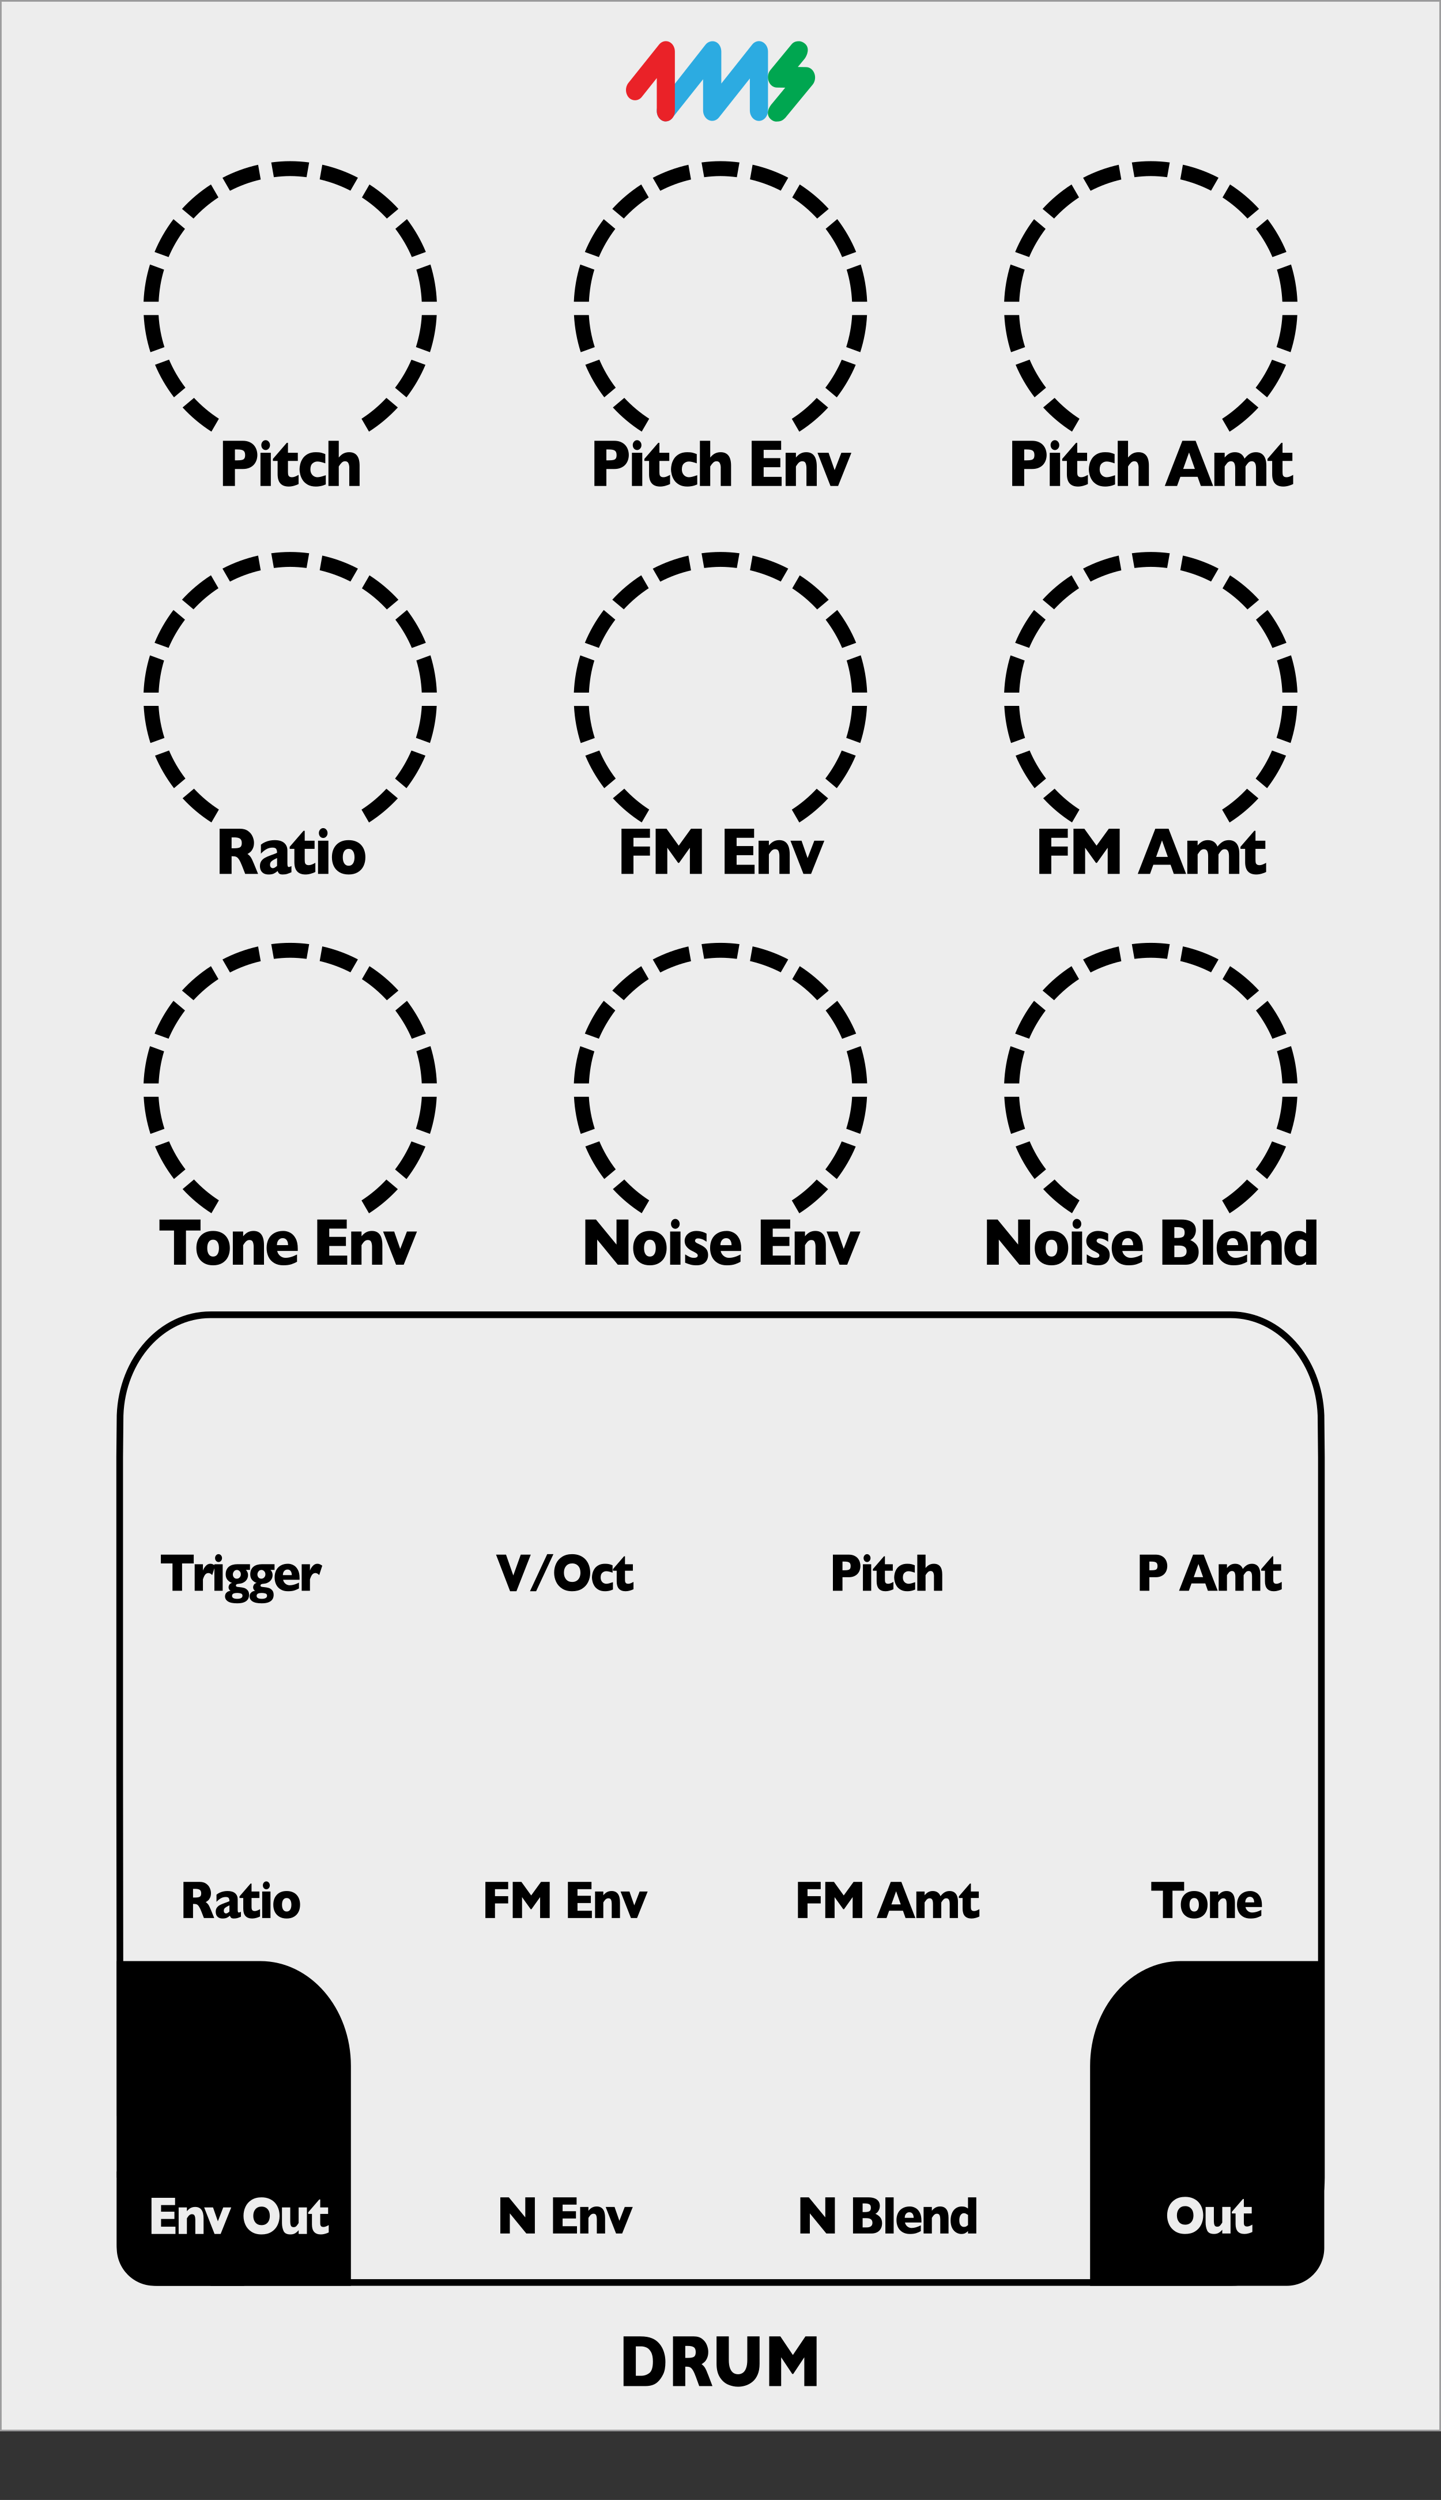 <?xml version="1.0" encoding="UTF-8" standalone="no"?>
<svg
   width="76.2mm"
   height="132.13mm"
   viewBox="0 0 216 374.53"
   version="1.1"
   id="svg161"
   sodipodi:docname="Drum_artwork.svg"
   inkscape:version="1.4.2 (ebf0e940, 2025-05-08)"
   xmlns:inkscape="http://www.inkscape.org/namespaces/inkscape"
   xmlns:sodipodi="http://sodipodi.sourceforge.net/DTD/sodipodi-0.dtd"
   xmlns="http://www.w3.org/2000/svg"
   xmlns:svg="http://www.w3.org/2000/svg">
  <rect x="0" y="0" width="216" height="374.53" fill="#333333" stroke="none"/>
  <defs
     id="defs161" />
  <sodipodi:namedview
     id="namedview161"
     pagecolor="#ffffff"
     bordercolor="#000000"
     borderopacity="0.25"
     inkscape:showpageshadow="2"
     inkscape:pageopacity="0.0"
     inkscape:pagecheckerboard="0"
     inkscape:deskcolor="#d1d1d1"
     inkscape:document-units="mm"
     inkscape:zoom="0.46515047"
     inkscape:cx="446.0922"
     inkscape:cy="541.76017"
     inkscape:window-width="1200"
     inkscape:window-height="979"
     inkscape:window-x="528"
     inkscape:window-y="38"
     inkscape:window-maximized="0"
     inkscape:current-layer="Layer_4" />
  <g
     id="faceplate">
    <g
       id="g1">
      <path
         id="rect1"
         style="fill:#ededed;stroke-width:0px"
         d="m 0.13,0.13 h 215.75 v 364 H 0.13 Z" />
      <path
         d="M215.75.25v363.75H.25V.25h215.5M216,0H0v364.25h216V0h0Z"
         style="fill: #9d9d9e; stroke-width: 0px;"
         id="path1" />
    </g>
    <g
       id="g4">
      <path
         d="M99.8,18.19c-.37,0-.71-.17-.97-.47-.51-.6-.52-1.54-.04-2.16l6.97-8.88c.38-.48,1.05-.65,1.57-.39.5.25.79.82.79,1.45v4.77l4.64-5.85c.38-.48,1.01-.64,1.53-.38.5.25.83.81.83,1.44v8.82c0,.86-.61,1.57-1.36,1.57s-1.36-.7-1.36-1.57v-4.79l-4.64,5.85c-.38.48-1.01.64-1.54.38-.5-.24-.83-.81-.83-1.44v-4.67l-4.61,5.8c-.26.32-.62.51-1,.51h0Z"
         style="fill: #2cabe1; stroke-width: 0px;"
         id="path2" />
      <path
         d="M99.8,18.19c-.75,0-1.35-.7-1.35-1.57v-4.93l-2.26,2.84c-.5.63-1.44.65-1.97.04-.51-.6-.52-1.53-.03-2.15l4.61-5.76c.26-.32.63-.5,1-.5.18,0,.37.04.54.12.5.25.82.81.82,1.44v8.89c0,.86-.61,1.57-1.36,1.57h0Z"
         style="fill: #ea2228; stroke-width: 0px;"
         id="path3" />
      <path
         d="M116.4,18.21h0c-.35,0-.68-.15-.94-.42-.76-.78-.14-1.84.29-2.3l1.95-2.36-1.26-.02c-.56-.01-1.04-.4-1.24-1-.19-.56-.07-1.21.29-1.64l3.16-3.83c.23-.28.55-.48,1.13-.47.33,0,.67.17.92.4.71.66.29,1.7-.07,2.2l-1.04,1.26,1.26.02c.56.01,1.04.4,1.24,1,.19.56.07,1.21-.29,1.64l-4.1,4.97c-.35.35-.65.55-1.3.54h0Z"
         style="fill: #00a650; stroke-width: 0px;"
         id="path4" />
    </g>
    <g
       id="Layer_3"
       data-name="Layer 3">
      <g
         id="g8">
        <g
           id="g7">
          <path
             d="M31.57,341.95h129.33s23.6,0,23.6,0c7.49,0,13.57-7.04,13.57-15.71v-107.97l-.06-6.23c-.3-8.38-6.24-15.07-13.54-15.07H31.54c-7.3,0-13.25,6.69-13.54,15.07l-.06,6.23v46.63l.07,61.34"
             style="fill: #ededed; stroke: #000; stroke-miterlimit: 10;"
             id="path5" />
          <path
             d="M198.51,317.02v-23.22h-1.14s-20.4,0-20.4,0c-7.49,0-13.57,7.04-13.57,15.71v32.44s0,.5,0,.5h15.07s0,0,0,0h14.39c3.12,0,5.64-2.55,5.64-5.67v-10.04s0-9.8,0-9.8v.08Z"
             style="fill: #000; stroke-width: 0px;"
             id="path6" />
          <path
             d="M17.49,317.02v-23.22h1.14s20.4,0,20.4,0c7.49,0,13.57,7.04,13.57,15.71v32.44s0,.5,0,.5h-15.07s0,0,0,0h-14.39c-3.12,0-5.64-2.55-5.64-5.67v-10.04s0-9.8,0-9.8v.08Z"
             style="fill: #000; stroke-width: 0px;"
             id="path7" />
        </g>
        <path
           d="M18,325.32v10.96c0,3.12,2.55,5.67,5.67,5.67h12.93"
           style="fill: none; stroke: #000; stroke-miterlimit: 10;"
           id="path8" />
      </g>
    </g>
    <g
       id="Layer_4"
       data-name="Layer 4">
      <path
         d="M 7.339,-5.122 H 4.858 V 0 H 2.822 V -5.122 H 0.342 V -6.768 H 7.339 Z m 4.991,2.632 q 0,0.742 -0.322,1.323 -0.322,0.581 -0.967,0.918 -0.64,0.337 -1.563,0.337 -0.923,0 -1.567,-0.337 Q 7.271,-0.586 6.949,-1.167 6.631,-1.748 6.631,-2.49 q 0,-0.562 0.176,-1.021 0.181,-0.459 0.542,-0.811 0.366,-0.356 0.898,-0.547 0.532,-0.19 1.23,-0.19 0.703,0 1.24,0.195 0.542,0.19 0.894,0.537 0.356,0.347 0.537,0.811 0.181,0.464 0.181,1.025 z m -1.851,0 q 0,-0.591 -0.259,-0.923 Q 9.966,-3.75 9.478,-3.75 q -0.483,0 -0.742,0.337 -0.254,0.332 -0.254,0.923 0,0.586 0.259,0.928 0.259,0.342 0.737,0.342 0.488,0 0.742,-0.337 0.259,-0.342 0.259,-0.933 z M 18.15,0 h -1.758 v -2.681 q 0,-0.41 -0.137,-0.713 -0.132,-0.308 -0.586,-0.308 -0.215,0 -0.381,0.083 -0.161,0.078 -0.293,0.205 -0.127,0.127 -0.215,0.244 -0.088,0.117 -0.181,0.249 V 0 h -1.758 v -4.971 h 1.758 v 0.713 q 0.415,-0.444 0.83,-0.62 0.42,-0.181 0.933,-0.181 1.787,0 1.787,2.139 z m 5.752,-2.061 h -3.501 q 0.103,0.454 0.503,0.742 0.4,0.288 0.908,0.288 0.889,0 1.963,-0.498 v 1.089 q -0.386,0.2 -0.938,0.366 -0.547,0.161 -1.396,0.161 -0.918,0 -1.562,-0.342 -0.645,-0.342 -0.967,-0.928 -0.317,-0.586 -0.317,-1.328 0,-0.732 0.317,-1.309 0.322,-0.581 0.967,-0.908 0.645,-0.332 1.562,-0.332 0.605,0 1.167,0.264 0.566,0.259 0.928,0.854 0.366,0.591 0.366,1.528 z m -1.65,-0.869 q 0,-0.479 -0.239,-0.762 -0.234,-0.288 -0.679,-0.288 -0.439,0 -0.713,0.293 -0.269,0.288 -0.269,0.757 z M 32.326,0 h -5.103 v -6.768 h 5.02 v 1.357 h -2.979 v 1.24 h 2.842 v 1.362 h -2.842 v 1.445 h 3.062 z m 5.987,0 h -1.758 v -2.681 q 0,-0.41 -0.137,-0.713 -0.132,-0.308 -0.586,-0.308 -0.215,0 -0.381,0.083 -0.161,0.078 -0.293,0.205 -0.127,0.127 -0.215,0.244 -0.088,0.117 -0.181,0.249 V 0 h -1.758 v -4.971 h 1.758 v 0.713 q 0.415,-0.444 0.83,-0.62 0.42,-0.181 0.933,-0.181 1.787,0 1.787,2.139 z M 44.207,-4.971 41.946,0 h -1.299 l -2.212,-4.971 h 1.89 l 1.03,2.603 1.143,-2.603 z"
         id="text8"
         style="font-weight:700;font-size:10px;font-family:GillSans-Bold, 'Gill Sans';letter-spacing:-0.04em"
         transform="translate(23.6 189.47) scale(.88 1)"
         aria-label="Tone Env" />
      <path
         d="M43.5,143.48c-.83,0-1.65.07-2.45.17l-.39-2.21c.93-.12,1.88-.19,2.84-.19s1.91.07,2.84.19l-.39,2.21c-.81-.1-1.62-.17-2.45-.17Z"
         style="fill: #000; stroke-width: 0px;"
         id="path9" />
      <path
         d="M29.01,149.85l-1.73-1.45c1.28-1.4,2.74-2.63,4.34-3.66l1.12,1.94c-1.38.9-2.62,1.96-3.73,3.16Z"
         style="fill: #000; stroke-width: 0px;"
         id="path10" />
      <path
         d="M34.47,145.68l-1.12-1.94c1.67-.87,3.46-1.53,5.34-1.95l.39,2.21c-1.62.37-3.16.94-4.61,1.69Z"
         style="fill: #000; stroke-width: 0px;"
         id="path11" />
      <path
         d="M25.27,155.61l-2.1-.76c.73-1.77,1.69-3.42,2.83-4.92l1.73,1.45c-.98,1.3-1.82,2.71-2.46,4.23Z"
         style="fill: #000; stroke-width: 0px;"
         id="path12" />
      <path
         d="M47.92,143.99l.39-2.21c1.88.42,3.67,1.08,5.34,1.95l-1.12,1.94c-1.44-.74-2.98-1.31-4.6-1.69Z"
         style="fill: #000; stroke-width: 0px;"
         id="path13" />
      <path
         d="M23.78,162.31h-2.26c.08-1.93.41-3.8.96-5.58l2.11.77c-.47,1.53-.73,3.15-.81,4.81Z"
         style="fill: #000; stroke-width: 0px;"
         id="path14" />
      <path
         d="M24.65,169.11l-2.1.76c-.57-1.79-.91-3.65-1.01-5.56h2.23c.09,1.65.39,3.25.88,4.8Z"
         style="fill: #000; stroke-width: 0px;"
         id="path15" />
      <path
         d="M27.79,175.19l-1.71,1.44c-1.15-1.5-2.11-3.14-2.84-4.88l2.1-.77c.64,1.5,1.46,2.91,2.45,4.2Z"
         style="fill: #000; stroke-width: 0px;"
         id="path16" />
      <path
         d="M59.27,151.38l1.73-1.45c1.14,1.5,2.1,3.15,2.83,4.92l-2.1.77c-.64-1.52-1.48-2.93-2.46-4.23Z"
         style="fill: #000; stroke-width: 0px;"
         id="path17" />
      <path
         d="M62.41,157.49l2.11-.77c.55,1.78.88,3.65.96,5.58h-2.26c-.08-1.66-.34-3.28-.81-4.81Z"
         style="fill: #000; stroke-width: 0px;"
         id="path18" />
      <path
         d="M63.23,164.31h2.23c-.09,1.91-.44,3.78-1.01,5.56l-2.1-.77c.48-1.54.79-3.15.88-4.8Z"
         style="fill: #000; stroke-width: 0px;"
         id="path19" />
      <path
         d="M61.66,170.99l2.11.77c-.73,1.74-1.69,3.38-2.84,4.88l-1.71-1.44c.99-1.3,1.81-2.71,2.45-4.2Z"
         style="fill: #000; stroke-width: 0px;"
         id="path20" />
      <path
         d="M32.81,179.83l-1.12,1.93c-1.61-1.03-3.05-2.24-4.32-3.62l1.71-1.44c1.1,1.18,2.34,2.23,3.72,3.12Z"
         style="fill: #000; stroke-width: 0px;"
         id="path21" />
      <path
         d="M57.92,176.71l1.71,1.44c-1.27,1.37-2.71,2.59-4.32,3.62l-1.12-1.93c1.38-.89,2.62-1.94,3.72-3.12Z"
         style="fill: #000; stroke-width: 0px;"
         id="path22" />
      <path
         d="M54.26,146.68l1.12-1.94c1.6,1.03,3.06,2.26,4.34,3.66l-1.73,1.45c-1.11-1.2-2.36-2.27-3.74-3.16Z"
         style="fill: #000; stroke-width: 0px;"
         id="path23" />
      <path
         d="m 6.709,-4.639 q 0,0.376 -0.132,0.737 -0.127,0.356 -0.415,0.669 -0.288,0.308 -0.781,0.503 -0.488,0.19 -1.152,0.19 H 2.891 V 0 H 0.85 V -6.768 H 4.229 q 0.664,0 1.152,0.195 0.493,0.195 0.781,0.508 0.288,0.312 0.415,0.679 0.132,0.366 0.132,0.747 z m -2.08,0.01 q 0,-0.483 -0.288,-0.659 Q 4.058,-5.469 3.32,-5.469 H 2.891 v 1.631 h 0.439 q 0.508,0 0.781,-0.063 0.273,-0.063 0.396,-0.234 0.122,-0.171 0.122,-0.493 z m 4.234,-1.489 q 0,0.308 -0.22,0.522 -0.22,0.215 -0.522,0.215 -0.205,0 -0.376,-0.098 -0.166,-0.098 -0.264,-0.264 -0.098,-0.171 -0.098,-0.376 0,-0.303 0.215,-0.522 0.215,-0.22 0.522,-0.22 0.303,0 0.522,0.22 0.22,0.22 0.22,0.522 z M 9.004,0 H 7.242 v -4.971 h 1.763 z m 4.732,-0.288 q -0.273,0.132 -0.757,0.254 -0.479,0.122 -0.918,0.122 -1.899,0 -1.899,-1.855 V -3.75 H 9.366 v -0.308 l 2.358,-2.402 h 0.2 v 1.489 h 1.68 V -3.75 h -1.68 v 1.592 q 0,0.278 0.034,0.449 0.034,0.171 0.19,0.288 0.161,0.112 0.483,0.112 0.42,0 1.104,-0.352 z m 4.629,0.059 q -0.22,0.083 -0.464,0.156 -0.244,0.068 -0.552,0.112 -0.303,0.049 -0.664,0.049 -0.815,0 -1.382,-0.273 -0.562,-0.278 -0.869,-0.693 Q 14.132,-1.299 14.015,-1.733 13.898,-2.168 13.898,-2.5 q 0,-0.332 0.117,-0.767 0.122,-0.435 0.42,-0.84 0.298,-0.405 0.859,-0.679 0.566,-0.273 1.392,-0.273 0.552,0 0.898,0.078 0.347,0.078 0.703,0.21 v 1.382 q -0.859,-0.273 -1.343,-0.273 -0.469,0 -0.835,0.283 -0.361,0.283 -0.361,0.879 0,0.396 0.181,0.669 0.181,0.269 0.459,0.396 0.278,0.127 0.557,0.127 0.264,0 0.601,-0.078 0.337,-0.078 0.82,-0.225 z M 24.128,0 h -1.758 v -2.578 q 0,-0.029 0,-0.054 0.005,-0.029 0.005,-0.117 0,-0.356 -0.151,-0.654 -0.151,-0.298 -0.576,-0.298 -0.332,0 -0.586,0.225 -0.254,0.22 -0.483,0.557 V 0 h -1.758 v -6.768 h 1.758 v 2.51 q 0.435,-0.464 0.859,-0.63 0.425,-0.171 0.903,-0.171 1.787,0 1.787,2.007 z"
         id="text23"
         style="font-weight:700;font-size:10px;font-family:GillSans-Bold, 'Gill Sans';letter-spacing:-0.04em"
         transform="translate(32.67 72.8) scale(.88 1)"
         aria-label="Pitch" />
      <g
         id="g38">
        <path
           d="M43.5,26.37c-.83,0-1.65.07-2.45.17l-.39-2.21c.93-.12,1.88-.19,2.84-.19s1.91.07,2.84.19l-.39,2.21c-.81-.1-1.62-.17-2.45-.17Z"
           style="fill: #000; stroke-width: 0px;"
           id="path24" />
        <path
           d="M29.01,32.74l-1.73-1.45c1.28-1.4,2.74-2.63,4.34-3.66l1.12,1.94c-1.38.9-2.62,1.96-3.73,3.16Z"
           style="fill: #000; stroke-width: 0px;"
           id="path25" />
        <path
           d="M34.47,28.57l-1.12-1.94c1.67-.87,3.46-1.53,5.34-1.95l.39,2.21c-1.62.37-3.16.94-4.61,1.69Z"
           style="fill: #000; stroke-width: 0px;"
           id="path26" />
        <path
           d="M25.27,38.51l-2.1-.76c.73-1.77,1.69-3.42,2.83-4.92l1.73,1.45c-.98,1.3-1.82,2.71-2.46,4.23Z"
           style="fill: #000; stroke-width: 0px;"
           id="path27" />
        <path
           d="M47.92,26.88l.39-2.21c1.88.42,3.67,1.08,5.34,1.95l-1.12,1.94c-1.44-.74-2.98-1.31-4.6-1.69Z"
           style="fill: #000; stroke-width: 0px;"
           id="path28" />
        <path
           d="M23.78,45.2h-2.26c.08-1.93.41-3.8.96-5.58l2.11.77c-.47,1.53-.73,3.15-.81,4.81Z"
           style="fill: #000; stroke-width: 0px;"
           id="path29" />
        <path
           d="M24.65,52l-2.1.76c-.57-1.79-.91-3.65-1.01-5.56h2.23c.09,1.65.39,3.25.88,4.8Z"
           style="fill: #000; stroke-width: 0px;"
           id="path30" />
        <path
           d="M27.79,58.08l-1.71,1.44c-1.15-1.5-2.11-3.14-2.84-4.88l2.1-.77c.64,1.5,1.46,2.91,2.45,4.2Z"
           style="fill: #000; stroke-width: 0px;"
           id="path31" />
        <path
           d="M59.27,34.27l1.73-1.45c1.14,1.5,2.1,3.15,2.83,4.92l-2.1.77c-.64-1.52-1.48-2.93-2.46-4.23Z"
           style="fill: #000; stroke-width: 0px;"
           id="path32" />
        <path
           d="M62.41,40.39l2.11-.77c.55,1.78.88,3.65.96,5.58h-2.26c-.08-1.66-.34-3.28-.81-4.81Z"
           style="fill: #000; stroke-width: 0px;"
           id="path33" />
        <path
           d="M63.23,47.2h2.23c-.09,1.91-.44,3.78-1.01,5.56l-2.1-.77c.48-1.54.79-3.15.88-4.8Z"
           style="fill: #000; stroke-width: 0px;"
           id="path34" />
        <path
           d="M61.66,53.88l2.11.77c-.73,1.74-1.69,3.38-2.84,4.88l-1.71-1.44c.99-1.3,1.81-2.71,2.45-4.2Z"
           style="fill: #000; stroke-width: 0px;"
           id="path35" />
        <path
           d="M32.81,62.73l-1.12,1.93c-1.61-1.03-3.05-2.24-4.32-3.62l1.71-1.44c1.1,1.18,2.34,2.23,3.72,3.12Z"
           style="fill: #000; stroke-width: 0px;"
           id="path36" />
        <path
           d="M57.92,59.6l1.71,1.44c-1.27,1.37-2.71,2.59-4.32,3.62l-1.12-1.93c1.38-.89,2.62-1.94,3.72-3.12Z"
           style="fill: #000; stroke-width: 0px;"
           id="path37" />
        <path
           d="M54.26,29.57l1.12-1.94c1.6,1.03,3.06,2.26,4.34,3.66l-1.73,1.45c-1.11-1.2-2.36-2.27-3.74-3.16Z"
           style="fill: #000; stroke-width: 0px;"
           id="path38" />
      </g>
      <path
         d="M108,26.37c-.83,0-1.65.07-2.45.17l-.39-2.21c.93-.12,1.88-.19,2.84-.19s1.91.07,2.84.19l-.39,2.21c-.81-.1-1.62-.17-2.45-.17Z"
         style="fill: #000; stroke-width: 0px;"
         id="path39" />
      <path
         d="m 6.709,-4.639 q 0,0.376 -0.132,0.737 -0.127,0.356 -0.415,0.669 -0.288,0.308 -0.781,0.503 -0.488,0.19 -1.152,0.19 H 2.891 V 0 H 0.85 V -6.768 H 4.229 q 0.664,0 1.152,0.195 0.493,0.195 0.781,0.508 0.288,0.312 0.415,0.679 0.132,0.366 0.132,0.747 z m -2.08,0.01 q 0,-0.483 -0.288,-0.659 Q 4.058,-5.469 3.32,-5.469 H 2.891 v 1.631 h 0.439 q 0.508,0 0.781,-0.063 0.273,-0.063 0.396,-0.234 0.122,-0.171 0.122,-0.493 z m 4.234,-1.489 q 0,0.308 -0.22,0.522 -0.22,0.215 -0.522,0.215 -0.205,0 -0.376,-0.098 -0.166,-0.098 -0.264,-0.264 -0.098,-0.171 -0.098,-0.376 0,-0.303 0.215,-0.522 0.215,-0.22 0.522,-0.22 0.303,0 0.522,0.22 0.22,0.22 0.22,0.522 z M 9.004,0 H 7.242 v -4.971 h 1.763 z m 4.732,-0.288 q -0.273,0.132 -0.757,0.254 -0.479,0.122 -0.918,0.122 -1.899,0 -1.899,-1.855 V -3.75 H 9.366 v -0.308 l 2.358,-2.402 h 0.2 v 1.489 h 1.68 V -3.75 h -1.68 v 1.592 q 0,0.278 0.034,0.449 0.034,0.171 0.19,0.288 0.161,0.112 0.483,0.112 0.42,0 1.104,-0.352 z m 4.629,0.059 q -0.22,0.083 -0.464,0.156 -0.244,0.068 -0.552,0.112 -0.303,0.049 -0.664,0.049 -0.815,0 -1.382,-0.273 -0.562,-0.278 -0.869,-0.693 Q 14.132,-1.299 14.015,-1.733 13.898,-2.168 13.898,-2.5 q 0,-0.332 0.117,-0.767 0.122,-0.435 0.42,-0.84 0.298,-0.405 0.859,-0.679 0.566,-0.273 1.392,-0.273 0.552,0 0.898,0.078 0.347,0.078 0.703,0.21 v 1.382 q -0.859,-0.273 -1.343,-0.273 -0.469,0 -0.835,0.283 -0.361,0.283 -0.361,0.879 0,0.396 0.181,0.669 0.181,0.269 0.459,0.396 0.278,0.127 0.557,0.127 0.264,0 0.601,-0.078 0.337,-0.078 0.82,-0.225 z M 24.128,0 h -1.758 v -2.578 q 0,-0.029 0,-0.054 0.005,-0.029 0.005,-0.117 0,-0.356 -0.151,-0.654 -0.151,-0.298 -0.576,-0.298 -0.332,0 -0.586,0.225 -0.254,0.22 -0.483,0.557 V 0 h -1.758 v -6.768 h 1.758 v 2.51 q 0.435,-0.464 0.859,-0.63 0.425,-0.171 0.903,-0.171 1.787,0 1.787,2.007 z m 8.614,0 h -5.103 v -6.768 h 5.02 v 1.357 h -2.979 v 1.24 h 2.842 v 1.362 h -2.842 v 1.445 h 3.062 z m 5.987,0 h -1.758 v -2.681 q 0,-0.41 -0.137,-0.713 -0.132,-0.308 -0.586,-0.308 -0.215,0 -0.381,0.083 -0.161,0.078 -0.293,0.205 -0.127,0.127 -0.215,0.244 -0.088,0.117 -0.181,0.249 V 0 h -1.758 v -4.971 h 1.758 v 0.713 q 0.415,-0.444 0.83,-0.62 0.42,-0.181 0.933,-0.181 1.787,0 1.787,2.139 z M 44.622,-4.971 42.362,0 H 41.063 L 38.851,-4.971 h 1.89 l 1.03,2.603 1.143,-2.603 z"
         id="text39"
         style="font-weight:700;font-size:10px;font-family:GillSans-Bold, 'Gill Sans';letter-spacing:-0.04em"
         transform="translate(88.35 72.8) scale(.88 1)"
         aria-label="Pitch Env" />
      <path
         d="M93.51,32.74l-1.73-1.45c1.28-1.4,2.74-2.63,4.34-3.66l1.12,1.94c-1.38.9-2.62,1.96-3.73,3.16Z"
         style="fill: #000; stroke-width: 0px;"
         id="path40" />
      <path
         d="M98.97,28.57l-1.12-1.94c1.67-.87,3.46-1.53,5.34-1.95l.39,2.21c-1.62.37-3.16.94-4.61,1.69Z"
         style="fill: #000; stroke-width: 0px;"
         id="path41" />
      <path
         d="M89.77,38.51l-2.1-.76c.73-1.77,1.69-3.42,2.83-4.92l1.73,1.45c-.98,1.3-1.82,2.71-2.46,4.23Z"
         style="fill: #000; stroke-width: 0px;"
         id="path42" />
      <path
         d="M112.42,26.88l.39-2.21c1.88.42,3.67,1.08,5.34,1.95l-1.12,1.94c-1.44-.74-2.98-1.31-4.6-1.69Z"
         style="fill: #000; stroke-width: 0px;"
         id="path43" />
      <path
         d="M88.28,45.2h-2.26c.08-1.93.41-3.8.96-5.58l2.11.77c-.47,1.53-.73,3.15-.81,4.81Z"
         style="fill: #000; stroke-width: 0px;"
         id="path44" />
      <path
         d="M89.15,52l-2.1.76c-.57-1.79-.91-3.65-1.01-5.56h2.23c.09,1.65.39,3.25.88,4.8Z"
         style="fill: #000; stroke-width: 0px;"
         id="path45" />
      <path
         d="M92.29,58.08l-1.71,1.44c-1.15-1.5-2.11-3.14-2.84-4.88l2.1-.77c.64,1.5,1.46,2.91,2.45,4.2Z"
         style="fill: #000; stroke-width: 0px;"
         id="path46" />
      <path
         d="M123.77,34.27l1.73-1.45c1.14,1.5,2.1,3.15,2.83,4.92l-2.1.77c-.64-1.52-1.48-2.93-2.46-4.23Z"
         style="fill: #000; stroke-width: 0px;"
         id="path47" />
      <path
         d="M126.91,40.39l2.11-.77c.55,1.78.88,3.65.96,5.58h-2.26c-.08-1.66-.34-3.28-.81-4.81Z"
         style="fill: #000; stroke-width: 0px;"
         id="path48" />
      <path
         d="M127.73,47.2h2.23c-.09,1.91-.44,3.78-1.01,5.56l-2.1-.77c.48-1.54.79-3.15.88-4.8Z"
         style="fill: #000; stroke-width: 0px;"
         id="path49" />
      <path
         d="M126.16,53.88l2.11.77c-.73,1.74-1.69,3.38-2.84,4.88l-1.71-1.44c.99-1.3,1.81-2.71,2.45-4.2Z"
         style="fill: #000; stroke-width: 0px;"
         id="path50" />
      <path
         d="M97.31,62.73l-1.12,1.93c-1.61-1.03-3.05-2.24-4.32-3.62l1.71-1.44c1.1,1.18,2.34,2.23,3.72,3.12Z"
         style="fill: #000; stroke-width: 0px;"
         id="path51" />
      <path
         d="M122.42,59.61l1.71,1.44c-1.27,1.37-2.71,2.59-4.32,3.62l-1.12-1.93c1.38-.89,2.62-1.94,3.72-3.12Z"
         style="fill: #000; stroke-width: 0px;"
         id="path52" />
      <path
         d="M118.76,29.57l1.12-1.94c1.6,1.03,3.06,2.26,4.34,3.66l-1.73,1.45c-1.11-1.2-2.36-2.27-3.74-3.16Z"
         style="fill: #000; stroke-width: 0px;"
         id="path53" />
      <path
         d="m 6.709,-4.639 q 0,0.376 -0.132,0.737 -0.127,0.356 -0.415,0.669 -0.288,0.308 -0.781,0.503 -0.488,0.19 -1.152,0.19 H 2.891 V 0 H 0.85 V -6.768 H 4.229 q 0.664,0 1.152,0.195 0.493,0.195 0.781,0.508 0.288,0.312 0.415,0.679 0.132,0.366 0.132,0.747 z m -2.08,0.01 q 0,-0.483 -0.288,-0.659 Q 4.058,-5.469 3.32,-5.469 H 2.891 v 1.631 h 0.439 q 0.508,0 0.781,-0.063 0.273,-0.063 0.396,-0.234 0.122,-0.171 0.122,-0.493 z m 4.234,-1.489 q 0,0.308 -0.22,0.522 -0.22,0.215 -0.522,0.215 -0.205,0 -0.376,-0.098 -0.166,-0.098 -0.264,-0.264 -0.098,-0.171 -0.098,-0.376 0,-0.303 0.215,-0.522 0.215,-0.22 0.522,-0.22 0.303,0 0.522,0.22 0.22,0.22 0.22,0.522 z M 9.004,0 H 7.242 v -4.971 h 1.763 z m 4.732,-0.288 q -0.273,0.132 -0.757,0.254 -0.479,0.122 -0.918,0.122 -1.899,0 -1.899,-1.855 V -3.75 H 9.366 v -0.308 l 2.358,-2.402 h 0.2 v 1.489 h 1.68 V -3.75 h -1.68 v 1.592 q 0,0.278 0.034,0.449 0.034,0.171 0.19,0.288 0.161,0.112 0.483,0.112 0.42,0 1.104,-0.352 z m 4.629,0.059 q -0.22,0.083 -0.464,0.156 -0.244,0.068 -0.552,0.112 -0.303,0.049 -0.664,0.049 -0.815,0 -1.382,-0.273 -0.562,-0.278 -0.869,-0.693 Q 14.132,-1.299 14.015,-1.733 13.898,-2.168 13.898,-2.5 q 0,-0.332 0.117,-0.767 0.122,-0.435 0.42,-0.84 0.298,-0.405 0.859,-0.679 0.566,-0.273 1.392,-0.273 0.552,0 0.898,0.078 0.347,0.078 0.703,0.21 v 1.382 q -0.859,-0.273 -1.343,-0.273 -0.469,0 -0.835,0.283 -0.361,0.283 -0.361,0.879 0,0.396 0.181,0.669 0.181,0.269 0.459,0.396 0.278,0.127 0.557,0.127 0.264,0 0.601,-0.078 0.337,-0.078 0.82,-0.225 z M 24.128,0 h -1.758 v -2.578 q 0,-0.029 0,-0.054 0.005,-0.029 0.005,-0.117 0,-0.356 -0.151,-0.654 -0.151,-0.298 -0.576,-0.298 -0.332,0 -0.586,0.225 -0.254,0.22 -0.483,0.557 V 0 h -1.758 v -6.768 h 1.758 v 2.51 q 0.435,-0.464 0.859,-0.63 0.425,-0.171 0.903,-0.171 1.787,0 1.787,2.007 z M 35.071,0 H 32.981 L 32.429,-1.372 H 29.49 L 28.928,0 h -2.09 l 2.993,-6.768 h 2.256 z m -3.11,-2.549 -0.991,-2.471 -1.001,2.471 z M 44.138,0 h -1.758 v -2.651 q 0,-0.527 -0.176,-0.786 -0.171,-0.264 -0.547,-0.264 -0.366,0 -0.601,0.225 -0.234,0.22 -0.469,0.557 V 0 H 38.831 v -2.651 q 0,-0.503 -0.161,-0.776 -0.161,-0.273 -0.571,-0.273 -0.195,0 -0.361,0.078 -0.161,0.078 -0.264,0.176 -0.103,0.098 -0.249,0.288 -0.146,0.19 -0.186,0.239 V 0 h -1.758 v -4.971 h 1.758 v 0.713 q 0.396,-0.42 0.806,-0.61 0.41,-0.19 0.947,-0.19 0.254,0 0.483,0.049 0.229,0.044 0.449,0.156 0.225,0.112 0.405,0.308 0.181,0.195 0.288,0.454 0.425,-0.479 0.879,-0.723 0.459,-0.244 1.055,-0.244 0.596,0 0.996,0.239 0.405,0.239 0.596,0.693 0.195,0.449 0.195,1.094 z m 4.566,-0.288 q -0.273,0.132 -0.757,0.254 -0.479,0.122 -0.918,0.122 -1.899,0 -1.899,-1.855 V -3.75 h -0.796 v -0.308 l 2.358,-2.402 h 0.2 v 1.489 H 48.572 V -3.75 h -1.68 v 1.592 q 0,0.278 0.034,0.449 0.034,0.171 0.19,0.288 0.161,0.112 0.483,0.112 0.42,0 1.104,-0.352 z"
         id="text53"
         style="font-weight:700;font-size:10px;font-family:GillSans-Bold, 'Gill Sans';letter-spacing:-0.04em"
         transform="translate(150.98 72.8) scale(.88 1)"
         aria-label="Pitch Amt" />
      <path
         d="M172.5,26.37c-.83,0-1.65.07-2.45.17l-.39-2.21c.93-.12,1.88-.19,2.84-.19s1.91.07,2.84.19l-.39,2.21c-.81-.1-1.62-.17-2.45-.17Z"
         style="fill: #000; stroke-width: 0px;"
         id="path54" />
      <path
         d="M158.01,32.74l-1.73-1.45c1.28-1.4,2.74-2.63,4.34-3.66l1.12,1.94c-1.38.9-2.62,1.96-3.73,3.16Z"
         style="fill: #000; stroke-width: 0px;"
         id="path55" />
      <path
         d="M163.47,28.57l-1.12-1.94c1.67-.87,3.46-1.53,5.34-1.95l.39,2.21c-1.62.37-3.16.94-4.61,1.69Z"
         style="fill: #000; stroke-width: 0px;"
         id="path56" />
      <path
         d="M154.27,38.51l-2.1-.76c.73-1.77,1.69-3.42,2.83-4.92l1.73,1.45c-.98,1.3-1.82,2.71-2.46,4.23Z"
         style="fill: #000; stroke-width: 0px;"
         id="path57" />
      <path
         d="M176.92,26.88l.39-2.21c1.88.42,3.67,1.08,5.34,1.95l-1.12,1.94c-1.44-.74-2.98-1.31-4.6-1.69Z"
         style="fill: #000; stroke-width: 0px;"
         id="path58" />
      <path
         d="M152.78,45.2h-2.26c.08-1.93.41-3.8.96-5.58l2.11.77c-.47,1.53-.73,3.15-.81,4.81Z"
         style="fill: #000; stroke-width: 0px;"
         id="path59" />
      <path
         d="M153.65,52l-2.1.76c-.57-1.79-.91-3.65-1.01-5.56h2.23c.09,1.65.39,3.25.88,4.8Z"
         style="fill: #000; stroke-width: 0px;"
         id="path60" />
      <path
         d="M156.79,58.08l-1.71,1.44c-1.15-1.5-2.11-3.14-2.84-4.88l2.1-.77c.64,1.5,1.46,2.91,2.45,4.2Z"
         style="fill: #000; stroke-width: 0px;"
         id="path61" />
      <path
         d="M188.27,34.27l1.73-1.45c1.14,1.5,2.1,3.15,2.83,4.92l-2.1.77c-.64-1.52-1.48-2.93-2.46-4.23Z"
         style="fill: #000; stroke-width: 0px;"
         id="path62" />
      <path
         d="M191.41,40.39l2.11-.77c.55,1.78.88,3.65.96,5.58h-2.26c-.08-1.66-.34-3.28-.81-4.81Z"
         style="fill: #000; stroke-width: 0px;"
         id="path63" />
      <path
         d="M192.23,47.2h2.23c-.09,1.91-.44,3.78-1.01,5.56l-2.1-.77c.48-1.54.79-3.15.88-4.8Z"
         style="fill: #000; stroke-width: 0px;"
         id="path64" />
      <path
         d="M190.66,53.88l2.11.77c-.73,1.74-1.69,3.38-2.84,4.88l-1.71-1.44c.99-1.3,1.81-2.71,2.45-4.2Z"
         style="fill: #000; stroke-width: 0px;"
         id="path65" />
      <path
         d="M161.81,62.73l-1.12,1.93c-1.61-1.03-3.05-2.24-4.32-3.62l1.71-1.44c1.1,1.18,2.34,2.23,3.72,3.12Z"
         style="fill: #000; stroke-width: 0px;"
         id="path66" />
      <path
         d="M186.92,59.61l1.71,1.44c-1.27,1.37-2.71,2.59-4.32,3.62l-1.12-1.93c1.38-.89,2.62-1.94,3.72-3.12Z"
         style="fill: #000; stroke-width: 0px;"
         id="path67" />
      <path
         d="M183.26,29.57l1.12-1.94c1.6,1.03,3.06,2.26,4.34,3.66l-1.73,1.45c-1.11-1.2-2.36-2.27-3.74-3.16Z"
         style="fill: #000; stroke-width: 0px;"
         id="path68" />
      <path
         d="M 7.402,0 H 5.21 L 4.678,-1.201 Q 4.385,-1.86 4.15,-2.163 3.916,-2.471 3.691,-2.554 3.472,-2.642 3.12,-2.642 H 2.891 V 0 H 0.85 V -6.768 H 4.321 q 0.84,0 1.377,0.342 0.537,0.342 0.771,0.83 0.239,0.488 0.239,0.928 0,0.513 -0.2,0.869 Q 6.313,-3.447 6.094,-3.286 5.874,-3.125 5.601,-2.979 5.928,-2.788 6.138,-2.524 6.353,-2.266 6.719,-1.47 Z M 4.629,-4.629 q 0,-0.469 -0.308,-0.654 Q 4.014,-5.469 3.32,-5.469 H 2.891 v 1.631 h 0.439 q 0.747,0 1.021,-0.161 0.278,-0.166 0.278,-0.63 z m 8.457,4.38 q -0.386,0.151 -0.713,0.244 -0.327,0.093 -0.786,0.093 -0.435,0 -0.605,-0.151 -0.171,-0.156 -0.244,-0.376 -0.283,0.229 -0.63,0.381 -0.347,0.146 -0.908,0.146 -0.542,0 -0.879,-0.186 Q 7.989,-0.288 7.852,-0.571 7.72,-0.859 7.72,-1.162 q 0,-0.459 0.229,-0.757 0.234,-0.303 0.625,-0.493 0.391,-0.19 1.035,-0.396 0.366,-0.117 0.552,-0.176 0.19,-0.063 0.283,-0.098 0.093,-0.034 0.195,-0.088 0,-0.361 -0.146,-0.566 -0.146,-0.205 -0.635,-0.205 -0.576,0 -1.069,0.254 -0.493,0.254 -0.903,0.654 v -1.348 q 0.327,-0.234 0.708,-0.381 0.381,-0.151 0.796,-0.225 0.415,-0.073 0.84,-0.073 1.079,0 1.621,0.42 0.547,0.415 0.547,1.147 v 1.919 q 0,0.273 0.049,0.41 0.054,0.132 0.19,0.132 0.166,0 0.449,-0.142 z M 10.64,-1.201 v -1.177 q -0.625,0.254 -0.913,0.459 -0.288,0.2 -0.288,0.547 0,0.249 0.142,0.381 0.146,0.132 0.337,0.132 0.181,0 0.356,-0.098 0.181,-0.103 0.366,-0.244 z m 6.519,0.913 q -0.273,0.132 -0.757,0.254 -0.479,0.122 -0.918,0.122 -1.899,0 -1.899,-1.855 V -3.75 h -0.796 v -0.308 l 2.358,-2.402 h 0.2 v 1.489 h 1.68 V -3.75 h -1.68 v 1.592 q 0,0.278 0.034,0.449 0.034,0.171 0.19,0.288 0.161,0.112 0.483,0.112 0.42,0 1.104,-0.352 z m 2.08,-5.83 q 0,0.308 -0.22,0.522 -0.22,0.215 -0.522,0.215 -0.205,0 -0.376,-0.098 -0.166,-0.098 -0.264,-0.264 -0.098,-0.171 -0.098,-0.376 0,-0.303 0.215,-0.522 0.215,-0.22 0.522,-0.22 0.303,0 0.522,0.22 0.22,0.22 0.22,0.522 z M 19.381,0 h -1.763 v -4.971 h 1.763 z m 6.299,-2.49 q 0,0.742 -0.322,1.323 -0.322,0.581 -0.967,0.918 -0.64,0.337 -1.562,0.337 -0.923,0 -1.567,-0.337 -0.64,-0.337 -0.962,-0.918 -0.317,-0.581 -0.317,-1.323 0,-0.562 0.176,-1.021 0.181,-0.459 0.542,-0.811 0.366,-0.356 0.898,-0.547 0.532,-0.19 1.23,-0.19 0.703,0 1.24,0.195 0.542,0.19 0.894,0.537 0.356,0.347 0.537,0.811 0.181,0.464 0.181,1.025 z m -1.851,0 q 0,-0.591 -0.259,-0.923 Q 23.317,-3.75 22.829,-3.75 q -0.483,0 -0.742,0.337 -0.254,0.332 -0.254,0.923 0,0.586 0.259,0.928 0.259,0.342 0.737,0.342 0.488,0 0.742,-0.337 0.259,-0.342 0.259,-0.933 z"
         id="text68"
         style="font-weight:700;font-size:10px;font-family:GillSans-Bold, 'Gill Sans';letter-spacing:-0.04em"
         transform="translate(32.17 130.92) scale(.88 1)"
         aria-label="Ratio" />
      <path
         d="M43.5,84.92c-.83,0-1.65.07-2.45.17l-.39-2.21c.93-.12,1.88-.19,2.84-.19s1.91.07,2.84.19l-.39,2.21c-.81-.1-1.62-.17-2.45-.17Z"
         style="fill: #000; stroke-width: 0px;"
         id="path69" />
      <path
         d="M29.01,91.29l-1.73-1.45c1.28-1.4,2.74-2.63,4.34-3.66l1.12,1.94c-1.38.9-2.62,1.96-3.73,3.16Z"
         style="fill: #000; stroke-width: 0px;"
         id="path70" />
      <path
         d="M34.47,87.12l-1.12-1.94c1.67-.87,3.46-1.53,5.34-1.95l.39,2.21c-1.62.37-3.16.94-4.61,1.69Z"
         style="fill: #000; stroke-width: 0px;"
         id="path71" />
      <path
         d="M25.27,97.06l-2.1-.76c.73-1.77,1.69-3.42,2.83-4.92l1.73,1.45c-.98,1.3-1.82,2.71-2.46,4.23Z"
         style="fill: #000; stroke-width: 0px;"
         id="path72" />
      <path
         d="M47.92,85.44l.39-2.21c1.88.42,3.67,1.08,5.34,1.95l-1.12,1.94c-1.44-.74-2.98-1.31-4.6-1.69Z"
         style="fill: #000; stroke-width: 0px;"
         id="path73" />
      <path
         d="M23.78,103.76h-2.26c.08-1.93.41-3.8.96-5.58l2.11.77c-.47,1.53-.73,3.15-.81,4.81Z"
         style="fill: #000; stroke-width: 0px;"
         id="path74" />
      <path
         d="M24.65,110.55l-2.1.76c-.57-1.79-.91-3.65-1.01-5.56h2.23c.09,1.65.39,3.25.88,4.8Z"
         style="fill: #000; stroke-width: 0px;"
         id="path75" />
      <path
         d="M27.79,116.64l-1.71,1.44c-1.15-1.5-2.11-3.14-2.84-4.88l2.1-.77c.64,1.5,1.46,2.91,2.45,4.2Z"
         style="fill: #000; stroke-width: 0px;"
         id="path76" />
      <path
         d="M59.27,92.83l1.73-1.45c1.14,1.5,2.1,3.15,2.83,4.92l-2.1.77c-.64-1.52-1.48-2.93-2.46-4.23Z"
         style="fill: #000; stroke-width: 0px;"
         id="path77" />
      <path
         d="M62.41,98.94l2.11-.77c.55,1.78.88,3.65.96,5.58h-2.26c-.08-1.66-.34-3.28-.81-4.81Z"
         style="fill: #000; stroke-width: 0px;"
         id="path78" />
      <path
         d="M63.23,105.75h2.23c-.09,1.91-.44,3.78-1.01,5.56l-2.1-.77c.48-1.54.79-3.15.88-4.8Z"
         style="fill: #000; stroke-width: 0px;"
         id="path79" />
      <path
         d="M61.66,112.43l2.11.77c-.73,1.74-1.69,3.38-2.84,4.88l-1.71-1.44c.99-1.3,1.81-2.71,2.45-4.2Z"
         style="fill: #000; stroke-width: 0px;"
         id="path80" />
      <path
         d="M32.81,121.28l-1.12,1.93c-1.61-1.03-3.05-2.24-4.32-3.62l1.71-1.44c1.1,1.18,2.34,2.23,3.72,3.12Z"
         style="fill: #000; stroke-width: 0px;"
         id="path81" />
      <path
         d="M57.92,118.16l1.71,1.44c-1.27,1.37-2.71,2.59-4.32,3.62l-1.12-1.93c1.38-.89,2.62-1.94,3.72-3.12Z"
         style="fill: #000; stroke-width: 0px;"
         id="path82" />
      <path
         d="M54.26,88.13l1.12-1.94c1.6,1.03,3.06,2.26,4.34,3.66l-1.73,1.45c-1.11-1.2-2.36-2.27-3.74-3.16Z"
         style="fill: #000; stroke-width: 0px;"
         id="path83" />
      <path
         d="M 5.698,-2.739 H 2.891 V 0 H 0.85 V -6.768 H 5.698 v 1.357 H 2.891 v 1.309 H 5.698 Z M 14.541,0 H 12.5 V -3.921 L 10.66,-1.65 H 10.498 L 8.653,-3.921 V 0 H 6.67 v -6.768 h 1.851 l 2.08,2.539 2.09,-2.539 h 1.851 z m 8.98,0 H 18.419 v -6.768 h 5.02 v 1.357 h -2.979 v 1.24 h 2.842 v 1.362 h -2.842 v 1.445 h 3.062 z m 5.987,0 h -1.758 v -2.681 q 0,-0.41 -0.137,-0.713 -0.132,-0.308 -0.586,-0.308 -0.215,0 -0.381,0.083 -0.161,0.078 -0.293,0.205 -0.127,0.127 -0.215,0.244 -0.088,0.117 -0.181,0.249 V 0 h -1.758 v -4.971 h 1.758 v 0.713 q 0.415,-0.444 0.83,-0.62 0.42,-0.181 0.933,-0.181 1.787,0 1.787,2.139 z M 35.402,-4.971 33.142,0 h -1.299 l -2.212,-4.971 h 1.89 l 1.03,2.603 1.143,-2.603 z"
         id="text83"
         style="font-weight:700;font-size:10px;font-family:GillSans-Bold, 'Gill Sans';letter-spacing:-0.04em"
         transform="translate(92.41 130.92) scale(.88 1)"
         aria-label="FM Env" />
      <path
         d="M108,84.92c-.83,0-1.65.07-2.45.17l-.39-2.21c.93-.12,1.88-.19,2.84-.19s1.91.07,2.84.19l-.39,2.21c-.81-.1-1.62-.17-2.45-.17Z"
         style="fill: #000; stroke-width: 0px;"
         id="path84" />
      <path
         d="M93.51,91.29l-1.73-1.45c1.28-1.4,2.74-2.63,4.34-3.66l1.12,1.94c-1.38.9-2.62,1.96-3.73,3.16Z"
         style="fill: #000; stroke-width: 0px;"
         id="path85" />
      <path
         d="M98.97,87.13l-1.12-1.94c1.67-.87,3.46-1.53,5.34-1.95l.39,2.21c-1.62.37-3.16.94-4.61,1.69Z"
         style="fill: #000; stroke-width: 0px;"
         id="path86" />
      <path
         d="M89.77,97.06l-2.1-.76c.73-1.77,1.69-3.42,2.83-4.92l1.73,1.45c-.98,1.3-1.82,2.71-2.46,4.23Z"
         style="fill: #000; stroke-width: 0px;"
         id="path87" />
      <path
         d="M112.42,85.44l.39-2.21c1.88.42,3.67,1.08,5.34,1.95l-1.12,1.94c-1.44-.74-2.98-1.31-4.6-1.69Z"
         style="fill: #000; stroke-width: 0px;"
         id="path88" />
      <path
         d="M88.28,103.76h-2.26c.08-1.93.41-3.8.96-5.58l2.11.77c-.47,1.53-.73,3.15-.81,4.81Z"
         style="fill: #000; stroke-width: 0px;"
         id="path89" />
      <path
         d="M89.15,110.56l-2.1.76c-.57-1.79-.91-3.65-1.01-5.56h2.23c.09,1.65.39,3.25.88,4.8Z"
         style="fill: #000; stroke-width: 0px;"
         id="path90" />
      <path
         d="M92.29,116.64l-1.71,1.44c-1.15-1.5-2.11-3.14-2.84-4.88l2.1-.77c.64,1.5,1.46,2.91,2.45,4.2Z"
         style="fill: #000; stroke-width: 0px;"
         id="path91" />
      <path
         d="M123.77,92.83l1.73-1.45c1.14,1.5,2.1,3.15,2.83,4.92l-2.1.77c-.64-1.52-1.48-2.93-2.46-4.23Z"
         style="fill: #000; stroke-width: 0px;"
         id="path92" />
      <path
         d="M126.91,98.94l2.11-.77c.55,1.78.88,3.65.96,5.58h-2.26c-.08-1.66-.34-3.28-.81-4.81Z"
         style="fill: #000; stroke-width: 0px;"
         id="path93" />
      <path
         d="M127.73,105.75h2.23c-.09,1.91-.44,3.78-1.01,5.56l-2.1-.77c.48-1.54.79-3.15.88-4.8Z"
         style="fill: #000; stroke-width: 0px;"
         id="path94" />
      <path
         d="M126.16,112.43l2.11.77c-.73,1.74-1.69,3.38-2.84,4.88l-1.71-1.44c.99-1.3,1.81-2.71,2.45-4.2Z"
         style="fill: #000; stroke-width: 0px;"
         id="path95" />
      <path
         d="M97.31,121.28l-1.12,1.93c-1.61-1.03-3.05-2.24-4.32-3.62l1.71-1.44c1.1,1.18,2.34,2.23,3.72,3.12Z"
         style="fill: #000; stroke-width: 0px;"
         id="path96" />
      <path
         d="M122.42,118.16l1.71,1.44c-1.27,1.37-2.71,2.59-4.32,3.62l-1.12-1.93c1.38-.89,2.62-1.94,3.72-3.12Z"
         style="fill: #000; stroke-width: 0px;"
         id="path97" />
      <path
         d="M118.76,88.13l1.12-1.94c1.6,1.03,3.06,2.26,4.34,3.66l-1.73,1.45c-1.11-1.2-2.36-2.27-3.74-3.16Z"
         style="fill: #000; stroke-width: 0px;"
         id="path98" />
      <path
         d="M 5.698,-2.739 H 2.891 V 0 H 0.85 V -6.768 H 5.698 v 1.357 H 2.891 v 1.309 H 5.698 Z M 14.541,0 H 12.5 V -3.921 L 10.66,-1.65 H 10.498 L 8.653,-3.921 V 0 H 6.67 v -6.768 h 1.851 l 2.08,2.539 2.09,-2.539 h 1.851 z M 25.851,0 H 23.761 L 23.209,-1.372 H 20.27 L 19.708,0 h -2.09 l 2.993,-6.768 h 2.256 z m -3.11,-2.549 -0.991,-2.471 -1.001,2.471 z M 34.919,0 h -1.758 v -2.651 q 0,-0.527 -0.176,-0.786 -0.171,-0.264 -0.547,-0.264 -0.366,0 -0.601,0.225 -0.234,0.22 -0.469,0.557 V 0 h -1.758 v -2.651 q 0,-0.503 -0.161,-0.776 -0.161,-0.273 -0.571,-0.273 -0.195,0 -0.361,0.078 -0.161,0.078 -0.264,0.176 -0.103,0.098 -0.249,0.288 -0.146,0.19 -0.186,0.239 V 0 h -1.758 v -4.971 h 1.758 v 0.713 q 0.396,-0.42 0.806,-0.61 0.41,-0.19 0.947,-0.19 0.254,0 0.483,0.049 0.229,0.044 0.449,0.156 0.225,0.112 0.405,0.308 0.181,0.195 0.288,0.454 0.425,-0.479 0.879,-0.723 0.459,-0.244 1.055,-0.244 0.596,0 0.996,0.239 0.405,0.239 0.596,0.693 0.195,0.449 0.195,1.094 z m 4.566,-0.288 q -0.273,0.132 -0.757,0.254 -0.479,0.122 -0.918,0.122 -1.899,0 -1.899,-1.855 V -3.75 h -0.796 v -0.308 l 2.358,-2.402 h 0.2 v 1.489 h 1.68 V -3.75 h -1.68 v 1.592 q 0,0.278 0.034,0.449 0.034,0.171 0.19,0.288 0.161,0.112 0.483,0.112 0.42,0 1.104,-0.352 z"
         id="text98"
         style="font-weight:700;font-size:10px;font-family:GillSans-Bold, 'Gill Sans';letter-spacing:-0.04em"
         transform="translate(155.04 130.92) scale(.88 1)"
         aria-label="FM Amt" />
      <path
         d="M172.5,84.92c-.83,0-1.65.07-2.45.17l-.39-2.21c.93-.12,1.88-.19,2.84-.19s1.91.07,2.84.19l-.39,2.21c-.81-.1-1.62-.17-2.45-.17Z"
         style="fill: #000; stroke-width: 0px;"
         id="path99" />
      <path
         d="M158.01,91.29l-1.73-1.45c1.28-1.4,2.74-2.63,4.34-3.66l1.12,1.94c-1.38.9-2.62,1.96-3.73,3.16Z"
         style="fill: #000; stroke-width: 0px;"
         id="path100" />
      <path
         d="M163.47,87.12l-1.12-1.94c1.67-.87,3.46-1.53,5.34-1.95l.39,2.21c-1.62.37-3.16.94-4.61,1.69Z"
         style="fill: #000; stroke-width: 0px;"
         id="path101" />
      <path
         d="M154.27,97.06l-2.1-.76c.73-1.77,1.69-3.42,2.83-4.92l1.73,1.45c-.98,1.3-1.82,2.71-2.46,4.23Z"
         style="fill: #000; stroke-width: 0px;"
         id="path102" />
      <path
         d="M176.92,85.44l.39-2.21c1.88.42,3.67,1.08,5.34,1.95l-1.12,1.94c-1.44-.74-2.98-1.31-4.6-1.69Z"
         style="fill: #000; stroke-width: 0px;"
         id="path103" />
      <path
         d="M152.78,103.76h-2.26c.08-1.93.41-3.8.96-5.58l2.11.77c-.47,1.53-.73,3.15-.81,4.81Z"
         style="fill: #000; stroke-width: 0px;"
         id="path104" />
      <path
         d="M153.65,110.55l-2.1.76c-.57-1.79-.91-3.65-1.01-5.56h2.23c.09,1.65.39,3.25.88,4.8Z"
         style="fill: #000; stroke-width: 0px;"
         id="path105" />
      <path
         d="M156.79,116.64l-1.71,1.44c-1.15-1.5-2.11-3.14-2.84-4.88l2.1-.77c.64,1.5,1.46,2.91,2.45,4.2Z"
         style="fill: #000; stroke-width: 0px;"
         id="path106" />
      <path
         d="M188.27,92.83l1.73-1.45c1.14,1.5,2.1,3.15,2.83,4.92l-2.1.77c-.64-1.52-1.48-2.93-2.46-4.23Z"
         style="fill: #000; stroke-width: 0px;"
         id="path107" />
      <path
         d="M191.41,98.94l2.11-.77c.55,1.78.88,3.65.96,5.58h-2.26c-.08-1.66-.34-3.28-.81-4.81Z"
         style="fill: #000; stroke-width: 0px;"
         id="path108" />
      <path
         d="M192.23,105.75h2.23c-.09,1.91-.44,3.78-1.01,5.56l-2.1-.77c.48-1.54.79-3.15.88-4.8Z"
         style="fill: #000; stroke-width: 0px;"
         id="path109" />
      <path
         d="M190.66,112.43l2.11.77c-.73,1.74-1.69,3.38-2.84,4.88l-1.71-1.44c.99-1.3,1.81-2.71,2.45-4.2Z"
         style="fill: #000; stroke-width: 0px;"
         id="path110" />
      <path
         d="M161.81,121.28l-1.12,1.93c-1.61-1.03-3.05-2.24-4.32-3.62l1.71-1.44c1.1,1.18,2.34,2.23,3.72,3.12Z"
         style="fill: #000; stroke-width: 0px;"
         id="path111" />
      <path
         d="M186.92,118.16l1.71,1.44c-1.27,1.37-2.71,2.59-4.32,3.62l-1.12-1.93c1.38-.89,2.62-1.94,3.72-3.12Z"
         style="fill: #000; stroke-width: 0px;"
         id="path112" />
      <path
         d="M183.26,88.13l1.12-1.94c1.6,1.03,3.06,2.26,4.34,3.66l-1.73,1.45c-1.11-1.2-2.36-2.27-3.74-3.16Z"
         style="fill: #000; stroke-width: 0px;"
         id="path113" />
      <path
         d="m 8.588,-3.588 q 0,1.144 -0.419,1.837 Q 7.756,-1.058 7.192,-0.628 6.392,0 4.952,0 H 0.935 V -7.444 H 4.028 q 0.698,0 1.192,0.075 0.5,0.07 0.897,0.204 0.397,0.129 0.677,0.295 0.279,0.161 0.5,0.349 0.381,0.312 0.666,0.736 0.29,0.424 0.457,0.983 0.172,0.559 0.172,1.214 z m -2.283,-0.097 q 0,-0.908 -0.349,-1.413 Q 5.613,-5.607 5.124,-5.779 4.641,-5.951 4.136,-5.951 H 3.18 v 4.41 h 0.956 q 0.881,0 1.525,-0.419 0.645,-0.419 0.645,-1.724 z M 17.182,0 h -2.412 l -0.585,-1.321 q -0.322,-0.725 -0.58,-1.058 -0.258,-0.338 -0.505,-0.43 -0.242,-0.097 -0.628,-0.097 H 12.219 V 0 H 9.974 v -7.444 h 3.819 q 0.924,0 1.515,0.376 0.591,0.376 0.849,0.913 0.263,0.537 0.263,1.021 0,0.564 -0.22,0.956 -0.215,0.387 -0.457,0.564 -0.242,0.177 -0.542,0.338 0.36,0.209 0.591,0.5 0.236,0.285 0.639,1.16 z m -3.051,-5.092 q 0,-0.516 -0.338,-0.72 Q 13.455,-6.016 12.692,-6.016 h -0.473 v 1.794 h 0.483 q 0.822,0 1.123,-0.177 0.306,-0.183 0.306,-0.693 z m 11.671,1.756 q 0,0.956 -0.36,1.633 -0.354,0.671 -0.945,1.063 -0.585,0.392 -1.268,0.564 -0.677,0.172 -1.354,0.172 -0.945,0 -1.842,-0.322 -0.892,-0.322 -1.493,-1.096 -0.602,-0.773 -0.602,-2.014 v -4.109 h 2.24 v 3.529 q 0,0.736 0.209,1.219 0.215,0.478 0.591,0.704 0.381,0.22 0.897,0.22 0.494,0 0.875,-0.22 0.381,-0.22 0.591,-0.698 0.215,-0.478 0.215,-1.214 v -3.54 h 2.245 z M 36.223,0 h -2.245 v -4.313 l -2.025,2.498 H 31.775 L 29.745,-4.313 V 0 h -2.181 v -7.444 h 2.036 l 2.288,2.793 2.299,-2.793 h 2.036 z"
         id="text113"
         style="font-weight:700;font-size:11px;font-family:GillSans-Bold, 'Gill Sans'"
         transform="translate(92.7 357.47) scale(.82 1)"
         aria-label="DRUM" />
      <path
         d="M 8.198,0 H 6.382 L 2.871,-3.77 V 0 H 0.85 V -6.768 H 2.661 l 3.501,3.75 v -3.75 h 2.036 z m 6.499,-2.49 q 0,0.742 -0.322,1.323 -0.322,0.581 -0.967,0.918 -0.64,0.337 -1.562,0.337 -0.923,0 -1.567,-0.337 Q 9.639,-0.586 9.317,-1.167 8.999,-1.748 8.999,-2.49 q 0,-0.562 0.176,-1.021 0.181,-0.459 0.542,-0.811 0.366,-0.356 0.898,-0.547 0.532,-0.19 1.23,-0.19 0.703,0 1.24,0.195 0.542,0.19 0.894,0.537 0.356,0.347 0.537,0.811 0.181,0.464 0.181,1.025 z m -1.851,0 q 0,-0.591 -0.259,-0.923 Q 12.334,-3.75 11.846,-3.75 q -0.483,0 -0.742,0.337 Q 10.85,-3.081 10.85,-2.49 q 0,0.586 0.259,0.928 0.259,0.342 0.737,0.342 0.488,0 0.742,-0.337 0.259,-0.342 0.259,-0.933 z m 4.073,-3.628 q 0,0.308 -0.22,0.522 -0.22,0.215 -0.522,0.215 -0.205,0 -0.376,-0.098 -0.166,-0.098 -0.264,-0.264 -0.098,-0.171 -0.098,-0.376 0,-0.303 0.215,-0.522 0.215,-0.22 0.522,-0.22 0.303,0 0.522,0.22 0.22,0.22 0.22,0.522 z M 17.061,0 h -1.763 v -4.971 h 1.763 z m 4.698,-1.45 q 0,0.684 -0.503,1.113 -0.498,0.425 -1.484,0.425 -0.552,0 -0.981,-0.098 -0.43,-0.103 -0.938,-0.288 V -1.548 q 0.444,0.254 0.771,0.386 0.327,0.132 0.718,0.132 0.659,0 0.659,-0.361 0,-0.122 -0.098,-0.215 -0.093,-0.098 -0.332,-0.215 -0.234,-0.122 -0.63,-0.288 -0.488,-0.215 -0.83,-0.576 -0.342,-0.361 -0.342,-0.884 0,-0.371 0.225,-0.713 0.229,-0.342 0.688,-0.557 0.459,-0.22 1.108,-0.22 0.156,0 0.396,0.024 0.244,0.02 0.61,0.112 0.371,0.093 0.703,0.264 v 1.216 q -0.156,-0.093 -0.264,-0.156 -0.103,-0.063 -0.278,-0.142 -0.176,-0.078 -0.415,-0.137 -0.234,-0.063 -0.483,-0.063 -0.303,0 -0.415,0.117 -0.112,0.117 -0.112,0.234 0,0.122 0.117,0.229 0.117,0.103 0.522,0.259 0.586,0.225 0.938,0.464 0.352,0.234 0.498,0.518 0.151,0.283 0.151,0.669 z m 5.65,-0.61 h -3.501 q 0.103,0.454 0.503,0.742 0.4,0.288 0.908,0.288 0.889,0 1.963,-0.498 v 1.089 q -0.386,0.2 -0.938,0.366 -0.547,0.161 -1.396,0.161 -0.918,0 -1.562,-0.342 -0.645,-0.342 -0.967,-0.928 -0.317,-0.586 -0.317,-1.328 0,-0.732 0.317,-1.309 0.322,-0.581 0.967,-0.908 0.645,-0.332 1.562,-0.332 0.605,0 1.167,0.264 0.566,0.259 0.928,0.854 0.366,0.591 0.366,1.528 z m -1.65,-0.869 q 0,-0.479 -0.239,-0.762 -0.234,-0.288 -0.679,-0.288 -0.439,0 -0.713,0.293 -0.269,0.288 -0.269,0.757 z M 35.832,0 h -5.103 v -6.768 h 5.02 v 1.357 h -2.979 v 1.24 h 2.842 v 1.362 h -2.842 v 1.445 h 3.062 z m 5.987,0 h -1.758 v -2.681 q 0,-0.41 -0.137,-0.713 -0.132,-0.308 -0.586,-0.308 -0.215,0 -0.381,0.083 -0.161,0.078 -0.293,0.205 -0.127,0.127 -0.215,0.244 -0.088,0.117 -0.181,0.249 V 0 h -1.758 v -4.971 h 1.758 v 0.713 q 0.415,-0.444 0.83,-0.62 0.42,-0.181 0.933,-0.181 1.787,0 1.787,2.139 z M 47.713,-4.971 45.452,0 h -1.299 l -2.212,-4.971 h 1.89 l 1.03,2.603 1.143,-2.603 z"
         id="text114"
         style="font-weight:700;font-size:10px;font-family:GillSans-Bold, 'Gill Sans';letter-spacing:-0.04em"
         transform="translate(86.99 189.47) scale(.88 1)"
         aria-label="Noise Env" />
      <path
         d="M108,143.48c-.83,0-1.65.07-2.45.17l-.39-2.21c.93-.12,1.88-.19,2.84-.19s1.91.07,2.84.19l-.39,2.21c-.81-.1-1.62-.17-2.45-.17Z"
         style="fill: #000; stroke-width: 0px;"
         id="path114" />
      <path
         d="M93.51,149.85l-1.73-1.45c1.28-1.4,2.74-2.63,4.34-3.66l1.12,1.94c-1.38.9-2.62,1.96-3.73,3.16Z"
         style="fill: #000; stroke-width: 0px;"
         id="path115" />
      <path
         d="M98.97,145.68l-1.12-1.94c1.67-.87,3.46-1.53,5.34-1.95l.39,2.21c-1.62.37-3.16.94-4.61,1.69Z"
         style="fill: #000; stroke-width: 0px;"
         id="path116" />
      <path
         d="M89.77,155.61l-2.1-.76c.73-1.77,1.69-3.42,2.83-4.92l1.73,1.45c-.98,1.3-1.82,2.71-2.46,4.23Z"
         style="fill: #000; stroke-width: 0px;"
         id="path117" />
      <path
         d="M112.42,143.99l.39-2.21c1.88.42,3.67,1.08,5.34,1.95l-1.12,1.94c-1.44-.74-2.98-1.31-4.6-1.69Z"
         style="fill: #000; stroke-width: 0px;"
         id="path118" />
      <path
         d="M88.28,162.31h-2.26c.08-1.93.41-3.8.96-5.58l2.11.77c-.47,1.53-.73,3.15-.81,4.81Z"
         style="fill: #000; stroke-width: 0px;"
         id="path119" />
      <path
         d="M89.15,169.11l-2.1.76c-.57-1.79-.91-3.65-1.01-5.56h2.23c.09,1.65.39,3.25.88,4.8Z"
         style="fill: #000; stroke-width: 0px;"
         id="path120" />
      <path
         d="M92.29,175.19l-1.71,1.44c-1.15-1.5-2.11-3.14-2.84-4.88l2.1-.77c.64,1.5,1.46,2.91,2.45,4.2Z"
         style="fill: #000; stroke-width: 0px;"
         id="path121" />
      <path
         d="M123.77,151.38l1.73-1.45c1.14,1.5,2.1,3.15,2.83,4.92l-2.1.77c-.64-1.52-1.48-2.93-2.46-4.23Z"
         style="fill: #000; stroke-width: 0px;"
         id="path122" />
      <path
         d="M126.91,157.49l2.11-.77c.55,1.78.88,3.65.96,5.58h-2.26c-.08-1.66-.34-3.28-.81-4.81Z"
         style="fill: #000; stroke-width: 0px;"
         id="path123" />
      <path
         d="M127.73,164.31h2.23c-.09,1.91-.44,3.78-1.01,5.56l-2.1-.77c.48-1.54.79-3.15.88-4.8Z"
         style="fill: #000; stroke-width: 0px;"
         id="path124" />
      <path
         d="M126.16,170.99l2.11.77c-.73,1.74-1.69,3.38-2.84,4.88l-1.71-1.44c.99-1.3,1.81-2.71,2.45-4.2Z"
         style="fill: #000; stroke-width: 0px;"
         id="path125" />
      <path
         d="M97.31,179.83l-1.12,1.93c-1.61-1.03-3.05-2.24-4.32-3.62l1.71-1.44c1.1,1.18,2.34,2.23,3.72,3.12Z"
         style="fill: #000; stroke-width: 0px;"
         id="path126" />
      <path
         d="M122.42,176.71l1.71,1.44c-1.27,1.37-2.71,2.59-4.32,3.62l-1.12-1.93c1.38-.89,2.62-1.94,3.72-3.12Z"
         style="fill: #000; stroke-width: 0px;"
         id="path127" />
      <path
         d="M118.76,146.68l1.12-1.94c1.6,1.03,3.06,2.26,4.34,3.66l-1.73,1.45c-1.11-1.2-2.36-2.27-3.74-3.16Z"
         style="fill: #000; stroke-width: 0px;"
         id="path128" />
      <path
         d="M 8.198,0 H 6.382 L 2.871,-3.77 V 0 H 0.85 V -6.768 H 2.661 l 3.501,3.75 v -3.75 h 2.036 z m 6.499,-2.49 q 0,0.742 -0.322,1.323 -0.322,0.581 -0.967,0.918 -0.64,0.337 -1.562,0.337 -0.923,0 -1.567,-0.337 Q 9.639,-0.586 9.317,-1.167 8.999,-1.748 8.999,-2.49 q 0,-0.562 0.176,-1.021 0.181,-0.459 0.542,-0.811 0.366,-0.356 0.898,-0.547 0.532,-0.19 1.23,-0.19 0.703,0 1.24,0.195 0.542,0.19 0.894,0.537 0.356,0.347 0.537,0.811 0.181,0.464 0.181,1.025 z m -1.851,0 q 0,-0.591 -0.259,-0.923 Q 12.334,-3.75 11.846,-3.75 q -0.483,0 -0.742,0.337 Q 10.85,-3.081 10.85,-2.49 q 0,0.586 0.259,0.928 0.259,0.342 0.737,0.342 0.488,0 0.742,-0.337 0.259,-0.342 0.259,-0.933 z m 4.073,-3.628 q 0,0.308 -0.22,0.522 -0.22,0.215 -0.522,0.215 -0.205,0 -0.376,-0.098 -0.166,-0.098 -0.264,-0.264 -0.098,-0.171 -0.098,-0.376 0,-0.303 0.215,-0.522 0.215,-0.22 0.522,-0.22 0.303,0 0.522,0.22 0.22,0.22 0.22,0.522 z M 17.061,0 h -1.763 v -4.971 h 1.763 z m 4.698,-1.45 q 0,0.684 -0.503,1.113 -0.498,0.425 -1.484,0.425 -0.552,0 -0.981,-0.098 -0.43,-0.103 -0.938,-0.288 V -1.548 q 0.444,0.254 0.771,0.386 0.327,0.132 0.718,0.132 0.659,0 0.659,-0.361 0,-0.122 -0.098,-0.215 -0.093,-0.098 -0.332,-0.215 -0.234,-0.122 -0.63,-0.288 -0.488,-0.215 -0.83,-0.576 -0.342,-0.361 -0.342,-0.884 0,-0.371 0.225,-0.713 0.229,-0.342 0.688,-0.557 0.459,-0.22 1.108,-0.22 0.156,0 0.396,0.024 0.244,0.02 0.61,0.112 0.371,0.093 0.703,0.264 v 1.216 q -0.156,-0.093 -0.264,-0.156 -0.103,-0.063 -0.278,-0.142 -0.176,-0.078 -0.415,-0.137 -0.234,-0.063 -0.483,-0.063 -0.303,0 -0.415,0.117 -0.112,0.117 -0.112,0.234 0,0.122 0.117,0.229 0.117,0.103 0.522,0.259 0.586,0.225 0.938,0.464 0.352,0.234 0.498,0.518 0.151,0.283 0.151,0.669 z m 5.65,-0.61 h -3.501 q 0.103,0.454 0.503,0.742 0.4,0.288 0.908,0.288 0.889,0 1.963,-0.498 v 1.089 q -0.386,0.2 -0.938,0.366 -0.547,0.161 -1.396,0.161 -0.918,0 -1.562,-0.342 -0.645,-0.342 -0.967,-0.928 -0.317,-0.586 -0.317,-1.328 0,-0.732 0.317,-1.309 0.322,-0.581 0.967,-0.908 0.645,-0.332 1.562,-0.332 0.605,0 1.167,0.264 0.566,0.259 0.928,0.854 0.366,0.591 0.366,1.528 z m -1.65,-0.869 q 0,-0.479 -0.239,-0.762 -0.234,-0.288 -0.679,-0.288 -0.439,0 -0.713,0.293 -0.269,0.288 -0.269,0.757 z m 11.153,1.011 q 0,0.874 -0.601,1.396 Q 35.715,0 34.641,0 h -3.911 v -6.768 h 3.271 q 0.635,0 1.104,0.122 0.474,0.122 0.762,0.337 0.288,0.21 0.43,0.498 0.142,0.288 0.142,0.63 0,0.371 -0.146,0.688 -0.146,0.312 -0.366,0.518 -0.215,0.2 -0.435,0.283 0.693,0.273 1.055,0.693 0.366,0.415 0.366,1.079 z m -2.383,-2.9 q 0,-0.488 -0.322,-0.649 -0.322,-0.161 -1.006,-0.161 h -0.43 v 1.621 h 0.439 q 0.698,0 1.006,-0.161 0.312,-0.161 0.312,-0.649 z m 0.332,2.817 q 0,-0.869 -1.26,-0.869 h -0.83 v 1.733 h 0.83 q 1.26,0 1.26,-0.864 z M 39.383,0 h -1.763 v -6.768 h 1.763 z m 5.909,-2.061 h -3.501 q 0.103,0.454 0.503,0.742 0.4,0.288 0.908,0.288 0.889,0 1.963,-0.498 v 1.089 q -0.386,0.2 -0.938,0.366 -0.547,0.161 -1.396,0.161 -0.918,0 -1.562,-0.342 -0.645,-0.342 -0.967,-0.928 -0.317,-0.586 -0.317,-1.328 0,-0.732 0.317,-1.309 0.322,-0.581 0.967,-0.908 0.645,-0.332 1.562,-0.332 0.605,0 1.167,0.264 0.566,0.259 0.928,0.854 0.366,0.591 0.366,1.528 z m -1.65,-0.869 q 0,-0.479 -0.239,-0.762 -0.234,-0.288 -0.679,-0.288 -0.439,0 -0.713,0.293 -0.269,0.288 -0.269,0.757 z M 51.063,0 h -1.758 v -2.681 q 0,-0.41 -0.137,-0.713 -0.132,-0.308 -0.586,-0.308 -0.215,0 -0.381,0.083 -0.161,0.078 -0.293,0.205 -0.127,0.127 -0.215,0.244 -0.088,0.117 -0.181,0.249 V 0 H 45.755 v -4.971 h 1.758 v 0.713 q 0.415,-0.444 0.83,-0.62 0.42,-0.181 0.933,-0.181 1.787,0 1.787,2.139 z m 5.913,0 h -1.763 v -0.449 q -0.278,0.234 -0.591,0.386 -0.308,0.151 -0.854,0.151 -0.542,0 -1.064,-0.269 -0.522,-0.269 -0.859,-0.835 -0.337,-0.571 -0.337,-1.436 0,-0.679 0.254,-1.27 0.254,-0.596 0.796,-0.967 0.542,-0.371 1.328,-0.371 0.488,0 0.791,0.107 0.303,0.107 0.537,0.273 v -2.09 h 1.763 z m -1.763,-1.582 v -1.899 q -0.308,-0.171 -0.483,-0.244 -0.171,-0.073 -0.405,-0.073 -0.415,0 -0.693,0.352 -0.273,0.352 -0.273,0.957 0,0.659 0.288,0.962 0.293,0.298 0.679,0.298 0.317,0 0.513,-0.098 0.195,-0.103 0.376,-0.254 z"
         id="text128"
         style="font-weight:700;font-size:10px;font-family:GillSans-Bold, 'Gill Sans';letter-spacing:-0.04em"
         transform="translate(147.19 189.47) scale(.88 1)"
         aria-label="Noise Blend" />
      <path
         d="M172.5,143.48c-.83,0-1.65.07-2.45.17l-.39-2.21c.93-.12,1.88-.19,2.84-.19s1.91.07,2.84.19l-.39,2.21c-.81-.1-1.62-.17-2.45-.17Z"
         style="fill: #000; stroke-width: 0px;"
         id="path129" />
      <path
         d="M158.01,149.85l-1.73-1.45c1.28-1.4,2.74-2.63,4.34-3.66l1.12,1.94c-1.38.9-2.62,1.96-3.73,3.16Z"
         style="fill: #000; stroke-width: 0px;"
         id="path130" />
      <path
         d="M163.47,145.68l-1.12-1.94c1.67-.87,3.46-1.53,5.34-1.95l.39,2.21c-1.62.37-3.16.94-4.61,1.69Z"
         style="fill: #000; stroke-width: 0px;"
         id="path131" />
      <path
         d="M154.27,155.61l-2.1-.76c.73-1.77,1.69-3.42,2.83-4.92l1.73,1.45c-.98,1.3-1.82,2.71-2.46,4.23Z"
         style="fill: #000; stroke-width: 0px;"
         id="path132" />
      <path
         d="M176.92,143.99l.39-2.21c1.88.42,3.67,1.08,5.34,1.95l-1.12,1.94c-1.44-.74-2.98-1.31-4.6-1.69Z"
         style="fill: #000; stroke-width: 0px;"
         id="path133" />
      <path
         d="M152.78,162.31h-2.26c.08-1.93.41-3.8.96-5.58l2.11.77c-.47,1.53-.73,3.15-.81,4.81Z"
         style="fill: #000; stroke-width: 0px;"
         id="path134" />
      <path
         d="M153.65,169.11l-2.1.76c-.57-1.79-.91-3.65-1.01-5.56h2.23c.09,1.65.39,3.25.88,4.8Z"
         style="fill: #000; stroke-width: 0px;"
         id="path135" />
      <path
         d="M156.79,175.19l-1.71,1.44c-1.15-1.5-2.11-3.14-2.84-4.88l2.1-.77c.64,1.5,1.46,2.91,2.45,4.2Z"
         style="fill: #000; stroke-width: 0px;"
         id="path136" />
      <path
         d="M188.27,151.38l1.73-1.45c1.14,1.5,2.1,3.15,2.83,4.92l-2.1.77c-.64-1.52-1.48-2.93-2.46-4.23Z"
         style="fill: #000; stroke-width: 0px;"
         id="path137" />
      <path
         d="M191.41,157.49l2.11-.77c.55,1.78.88,3.65.96,5.58h-2.26c-.08-1.66-.34-3.28-.81-4.81Z"
         style="fill: #000; stroke-width: 0px;"
         id="path138" />
      <path
         d="M192.23,164.31h2.23c-.09,1.91-.44,3.78-1.01,5.56l-2.1-.77c.48-1.54.79-3.15.88-4.8Z"
         style="fill: #000; stroke-width: 0px;"
         id="path139" />
      <path
         d="M190.66,170.99l2.11.77c-.73,1.74-1.69,3.38-2.84,4.88l-1.71-1.44c.99-1.3,1.81-2.71,2.45-4.2Z"
         style="fill: #000; stroke-width: 0px;"
         id="path140" />
      <path
         d="M161.81,179.83l-1.12,1.93c-1.61-1.03-3.05-2.24-4.32-3.62l1.71-1.44c1.1,1.18,2.34,2.23,3.72,3.12Z"
         style="fill: #000; stroke-width: 0px;"
         id="path141" />
      <path
         d="M186.92,176.71l1.71,1.44c-1.27,1.37-2.71,2.59-4.32,3.62l-1.12-1.93c1.38-.89,2.62-1.94,3.72-3.12Z"
         style="fill: #000; stroke-width: 0px;"
         id="path142" />
      <path
         d="M183.26,146.68l1.12-1.94c1.6,1.03,3.06,2.26,4.34,3.66l-1.73,1.45c-1.11-1.2-2.36-2.27-3.74-3.16Z"
         style="fill: #000; stroke-width: 0px;"
         id="path143" />
      <path
         d="M 5.871,-4.098 H 3.887 V 0 H 2.258 v -4.098 h -1.984 v -1.316 h 5.598 z m 3.668,0.336 -0.52,1.41 Q 8.7,-2.656 8.371,-2.656 q -0.297,0 -0.516,0.203 -0.215,0.199 -0.414,0.742 V 0 h -1.406 v -3.977 h 1.406 v 0.961 q 0.133,-0.355 0.469,-0.691 0.336,-0.34 0.789,-0.34 0.238,0 0.414,0.07 0.18,0.07 0.426,0.215 z m 1.153,-1.133 q 0,0.246 -0.176,0.418 -0.176,0.172 -0.418,0.172 -0.164,0 -0.301,-0.078 -0.133,-0.078 -0.211,-0.211 -0.078,-0.137 -0.078,-0.301 0,-0.242 0.172,-0.418 0.172,-0.176 0.418,-0.176 0.242,0 0.418,0.176 0.176,0.176 0.176,0.418 z M 10.805,0 H 9.395 v -3.977 h 1.41 z m 4.649,-3.129 H 14.759 q 0.367,0.32 0.367,0.785 0,0.246 -0.105,0.473 -0.102,0.227 -0.305,0.402 -0.199,0.176 -0.496,0.289 -0.293,0.109 -0.672,0.133 -0.488,0.02 -0.488,0.262 0,0.094 0.062,0.137 0.062,0.043 0.195,0.066 0.137,0.02 0.457,0.047 0.363,0.031 0.676,0.109 0.312,0.078 0.582,0.328 0.27,0.25 0.27,0.715 0,0.371 -0.203,0.656 -0.199,0.285 -0.648,0.445 -0.449,0.16 -1.188,0.16 -1.062,0 -1.562,-0.285 -0.496,-0.285 -0.496,-0.762 0,-0.129 0.062,-0.297 Q 11.333,0.367 11.54,0.211 11.751,0.055 12.149,0 12.009,-0.051 11.907,-0.195 11.806,-0.344 11.806,-0.504 q 0,-0.207 0.141,-0.41 0.145,-0.203 0.465,-0.262 -0.445,-0.117 -0.77,-0.441 -0.324,-0.324 -0.324,-0.84 0,-0.391 0.148,-0.684 0.152,-0.293 0.418,-0.477 0.266,-0.184 0.617,-0.27 0.352,-0.09 0.77,-0.09 h 2.184 z m -1.555,0.672 q 0,-0.301 -0.207,-0.48 -0.203,-0.184 -0.457,-0.184 -0.324,0 -0.512,0.219 -0.184,0.219 -0.184,0.461 0,0.168 0.078,0.312 0.082,0.145 0.227,0.234 0.148,0.086 0.352,0.086 0.305,0 0.504,-0.191 0.199,-0.191 0.199,-0.457 z m 0.281,3.199 q 0,-0.262 -0.281,-0.34 -0.277,-0.074 -0.574,-0.074 -0.488,0 -0.707,0.102 -0.215,0.105 -0.215,0.332 0,0.445 0.898,0.445 0.402,0 0.641,-0.117 0.238,-0.113 0.238,-0.348 z m 5.457,-3.871 h -0.695 q 0.367,0.32 0.367,0.785 0,0.246 -0.105,0.473 -0.102,0.227 -0.305,0.402 -0.199,0.176 -0.496,0.289 -0.293,0.109 -0.672,0.133 -0.488,0.02 -0.488,0.262 0,0.094 0.062,0.137 0.062,0.043 0.195,0.066 0.137,0.02 0.457,0.047 0.363,0.031 0.676,0.109 0.312,0.078 0.582,0.328 0.27,0.25 0.27,0.715 0,0.371 -0.203,0.656 -0.199,0.285 -0.648,0.445 -0.449,0.16 -1.188,0.16 -1.062,0 -1.562,-0.285 -0.496,-0.285 -0.496,-0.762 0,-0.129 0.062,-0.297 Q 15.517,0.367 15.724,0.211 15.935,0.055 16.333,0 16.193,-0.051 16.091,-0.195 15.99,-0.344 15.99,-0.504 q 0,-0.207 0.141,-0.41 0.145,-0.203 0.465,-0.262 -0.445,-0.117 -0.77,-0.441 -0.324,-0.324 -0.324,-0.84 0,-0.391 0.148,-0.684 0.152,-0.293 0.418,-0.477 0.266,-0.184 0.617,-0.27 0.352,-0.09 0.77,-0.09 h 2.184 z m -1.555,0.672 q 0,-0.301 -0.207,-0.48 -0.203,-0.184 -0.457,-0.184 -0.324,0 -0.512,0.219 -0.184,0.219 -0.184,0.461 0,0.168 0.078,0.312 0.082,0.145 0.227,0.234 0.148,0.086 0.352,0.086 0.305,0 0.504,-0.191 0.199,-0.191 0.199,-0.457 z m 0.281,3.199 q 0,-0.262 -0.281,-0.34 -0.277,-0.074 -0.574,-0.074 -0.488,0 -0.707,0.102 -0.215,0.105 -0.215,0.332 0,0.445 0.898,0.445 0.402,0 0.641,-0.117 0.238,-0.113 0.238,-0.348 z M 23.9,-1.648 h -2.801 q 0.082,0.363 0.402,0.594 0.32,0.23 0.727,0.23 0.711,0 1.57,-0.398 v 0.871 q -0.309,0.16 -0.75,0.293 -0.438,0.129 -1.117,0.129 -0.734,0 -1.25,-0.273 -0.516,-0.273 -0.773,-0.742 -0.254,-0.469 -0.254,-1.062 0,-0.586 0.254,-1.047 0.258,-0.465 0.773,-0.727 0.516,-0.266 1.25,-0.266 0.484,0 0.934,0.211 0.453,0.207 0.742,0.684 Q 23.9,-2.68 23.9,-1.93 Z M 22.58,-2.344 q 0,-0.383 -0.191,-0.609 -0.188,-0.23 -0.543,-0.23 -0.352,0 -0.57,0.234 Q 21.06,-2.719 21.06,-2.344 Z M 27.767,-3.762 27.248,-2.352 Q 26.928,-2.656 26.6,-2.656 q -0.297,0 -0.516,0.203 -0.215,0.199 -0.414,0.742 V 0 h -1.406 v -3.977 h 1.406 v 0.961 q 0.133,-0.355 0.469,-0.691 0.336,-0.34 0.789,-0.34 0.238,0 0.414,0.07 0.18,0.07 0.426,0.215 z"
         id="text143"
         style="font-weight:700;font-size:8px;font-family:GillSans-Bold, 'Gill Sans';letter-spacing:-0.04em"
         transform="translate(23.87 238.32) scale(.88 1)"
         aria-label="Trigger" />
      <path
         d="M 5.977,-5.414 3.535,0.07 H 2.457 L 0.062,-5.414 H 1.762 L 3,-2.289 l 1.273,-3.125 z m 3.856,-0.074 -2.945,5.559 h -1.047 l 2.941,-5.559 z m 6.27,2.777 q 0,0.758 -0.352,1.395 -0.348,0.637 -1.039,1.012 -0.691,0.375 -1.684,0.375 -1.004,0 -1.699,-0.391 -0.695,-0.391 -1.035,-1.027 -0.336,-0.637 -0.336,-1.363 0,-0.73 0.336,-1.363 0.336,-0.637 1.031,-1.023 0.699,-0.391 1.703,-0.391 0.75,0 1.336,0.223 0.59,0.223 0.969,0.605 0.379,0.379 0.574,0.887 0.195,0.504 0.195,1.062 z m -1.664,0 q 0,-0.305 -0.09,-0.555 -0.09,-0.254 -0.273,-0.438 -0.18,-0.188 -0.441,-0.289 -0.262,-0.105 -0.605,-0.105 -0.656,0 -1.031,0.383 -0.375,0.383 -0.375,1.004 0,0.621 0.375,1.008 0.379,0.383 1.031,0.383 0.449,0 0.766,-0.176 0.316,-0.18 0.48,-0.492 0.164,-0.316 0.164,-0.723 z m 5.535,2.527 q -0.176,0.066 -0.371,0.125 -0.195,0.055 -0.441,0.09 -0.242,0.039 -0.531,0.039 -0.652,0 -1.105,-0.219 Q 17.075,-0.371 16.829,-0.703 16.587,-1.039 16.493,-1.387 16.399,-1.734 16.399,-2 q 0,-0.266 0.094,-0.613 0.098,-0.348 0.336,-0.672 0.238,-0.324 0.688,-0.543 0.453,-0.219 1.113,-0.219 0.441,0 0.719,0.062 0.277,0.062 0.562,0.168 v 1.105 q -0.688,-0.219 -1.074,-0.219 -0.375,0 -0.668,0.227 Q 17.88,-2.477 17.88,-2 q 0,0.316 0.145,0.535 0.145,0.215 0.367,0.316 0.223,0.102 0.445,0.102 0.211,0 0.48,-0.062 0.27,-0.062 0.656,-0.18 z m 3.5,-0.047 q -0.219,0.105 -0.605,0.203 -0.383,0.098 -0.734,0.098 -1.52,0 -1.52,-1.484 V -3 h -0.637 v -0.246 l 1.887,-1.922 h 0.16 v 1.191 h 1.344 V -3 h -1.344 v 1.273 q 0,0.223 0.027,0.359 0.027,0.137 0.152,0.23 0.129,0.09 0.387,0.09 0.336,0 0.883,-0.281 z"
         id="text144"
         style="font-weight:700;font-size:8px;font-family:GillSans-Bold, 'Gill Sans';letter-spacing:-0.04em"
         transform="translate(74.3 238.32) scale(.88 1)"
         aria-label="V/Oct" />
      <path
         d="m 5.367,-3.711 q 0,0.301 -0.105,0.59 -0.102,0.285 -0.332,0.535 -0.23,0.246 -0.625,0.402 Q 3.914,-2.031 3.383,-2.031 H 2.312 V 0 H 0.68 v -5.414 h 2.703 q 0.531,0 0.922,0.156 0.395,0.156 0.625,0.406 0.23,0.25 0.332,0.543 0.105,0.293 0.105,0.598 z m -1.664,0.008 q 0,-0.387 -0.23,-0.527 Q 3.246,-4.375 2.656,-4.375 H 2.312 v 1.305 h 0.352 q 0.406,0 0.625,-0.051 0.219,-0.051 0.316,-0.188 0.098,-0.137 0.098,-0.395 z m 3.387,-1.191 q 0,0.246 -0.176,0.418 -0.176,0.172 -0.418,0.172 -0.164,0 -0.301,-0.078 -0.133,-0.078 -0.211,-0.211 -0.078,-0.137 -0.078,-0.301 0,-0.242 0.172,-0.418 0.172,-0.176 0.418,-0.176 0.242,0 0.418,0.176 0.176,0.176 0.176,0.418 z M 7.203,0 H 5.793 V -3.977 H 7.203 Z M 10.989,-0.23 Q 10.77,-0.125 10.383,-0.027 10.001,0.07 9.649,0.07 q -1.52,0 -1.52,-1.484 V -3 H 7.493 v -0.246 l 1.887,-1.922 h 0.16 v 1.191 H 10.883 V -3 H 9.54 v 1.273 q 0,0.223 0.027,0.359 0.027,0.137 0.152,0.23 0.129,0.09 0.387,0.09 0.336,0 0.883,-0.281 z m 3.703,0.047 q -0.176,0.066 -0.371,0.125 -0.195,0.055 -0.441,0.09 -0.242,0.039 -0.531,0.039 -0.652,0 -1.105,-0.219 Q 11.794,-0.371 11.548,-0.703 11.306,-1.039 11.212,-1.387 11.118,-1.734 11.118,-2 q 0,-0.266 0.094,-0.613 0.098,-0.348 0.336,-0.672 0.238,-0.324 0.688,-0.543 0.453,-0.219 1.113,-0.219 0.441,0 0.719,0.062 0.277,0.062 0.562,0.168 v 1.105 q -0.688,-0.219 -1.074,-0.219 -0.375,0 -0.668,0.227 Q 12.599,-2.477 12.599,-2 q 0,0.316 0.145,0.535 0.145,0.215 0.367,0.316 0.223,0.102 0.445,0.102 0.211,0 0.48,-0.062 0.27,-0.062 0.656,-0.18 z M 19.302,0 h -1.406 v -2.062 q 0,-0.023 0,-0.043 0.004,-0.023 0.004,-0.094 0,-0.285 -0.121,-0.523 -0.121,-0.238 -0.461,-0.238 -0.266,0 -0.469,0.18 -0.203,0.176 -0.387,0.445 V 0 h -1.406 v -5.414 h 1.406 V -3.406 q 0.348,-0.371 0.688,-0.504 0.34,-0.137 0.723,-0.137 1.43,0 1.43,1.605 z"
         id="text145"
         style="font-weight:700;font-size:8px;font-family:GillSans-Bold, 'Gill Sans';letter-spacing:-0.04em"
         transform="translate(124.25 238.32) scale(.88 1)"
         aria-label="Pitch" />
      <path
         d="m 5.367,-3.711 q 0,0.301 -0.105,0.59 -0.102,0.285 -0.332,0.535 -0.23,0.246 -0.625,0.402 Q 3.914,-2.031 3.383,-2.031 H 2.312 V 0 H 0.68 v -5.414 h 2.703 q 0.531,0 0.922,0.156 0.395,0.156 0.625,0.406 0.23,0.25 0.332,0.543 0.105,0.293 0.105,0.598 z m -1.664,0.008 q 0,-0.387 -0.23,-0.527 Q 3.246,-4.375 2.656,-4.375 H 2.312 v 1.305 h 0.352 q 0.406,0 0.625,-0.051 0.219,-0.051 0.316,-0.188 0.098,-0.137 0.098,-0.395 z M 13.954,0 H 12.282 L 11.84,-1.098 H 9.489 L 9.04,0 H 7.368 L 9.762,-5.414 H 11.567 Z M 11.465,-2.039 10.672,-4.016 9.872,-2.039 Z M 21.208,0 h -1.406 v -2.121 q 0,-0.422 -0.141,-0.629 -0.137,-0.211 -0.438,-0.211 -0.293,0 -0.48,0.18 -0.188,0.176 -0.375,0.445 V 0 h -1.406 v -2.121 q 0,-0.402 -0.129,-0.621 -0.129,-0.219 -0.457,-0.219 -0.156,0 -0.289,0.062 -0.129,0.062 -0.211,0.141 -0.082,0.078 -0.199,0.23 Q 15.56,-2.375 15.528,-2.336 V 0 h -1.406 v -3.977 h 1.406 V -3.406 q 0.316,-0.336 0.645,-0.488 0.328,-0.152 0.758,-0.152 0.203,0 0.387,0.039 0.184,0.035 0.359,0.125 0.18,0.09 0.324,0.246 0.145,0.156 0.23,0.363 0.34,-0.383 0.703,-0.578 0.367,-0.195 0.844,-0.195 0.477,0 0.797,0.191 0.324,0.191 0.477,0.555 0.156,0.359 0.156,0.875 z m 3.653,-0.23 q -0.219,0.105 -0.605,0.203 -0.383,0.098 -0.734,0.098 -1.52,0 -1.52,-1.484 V -3 h -0.637 v -0.246 l 1.887,-1.922 h 0.16 v 1.191 h 1.344 V -3 h -1.344 v 1.273 q 0,0.223 0.027,0.359 0.027,0.137 0.152,0.23 0.129,0.09 0.387,0.09 0.336,0 0.883,-0.281 z"
         id="text146"
         style="font-weight:700;font-size:8px;font-family:GillSans-Bold, 'Gill Sans';letter-spacing:-0.04em"
         transform="translate(170.25 238.32) scale(.88 1)"
         aria-label="P Amt" />
      <path
         d="M 5.922,0 H 4.168 L 3.742,-0.961 Q 3.508,-1.488 3.32,-1.73 3.133,-1.977 2.953,-2.043 2.777,-2.113 2.496,-2.113 H 2.312 V 0 H 0.68 v -5.414 h 2.777 q 0.672,0 1.102,0.273 0.43,0.273 0.617,0.664 0.191,0.391 0.191,0.742 0,0.41 -0.16,0.695 Q 5.051,-2.758 4.875,-2.629 4.699,-2.5 4.48,-2.383 4.742,-2.23 4.91,-2.02 5.082,-1.812 5.375,-1.176 Z m -2.219,-3.703 q 0,-0.375 -0.246,-0.523 Q 3.211,-4.375 2.656,-4.375 H 2.312 v 1.305 h 0.352 q 0.598,0 0.816,-0.129 Q 3.703,-3.332 3.703,-3.703 Z m 6.766,3.504 Q 10.16,-0.078 9.899,-0.004 9.637,0.07 9.27,0.07 q -0.348,0 -0.484,-0.121 -0.137,-0.125 -0.195,-0.301 -0.227,0.184 -0.504,0.305 -0.277,0.117 -0.727,0.117 -0.434,0 -0.703,-0.148 -0.266,-0.152 -0.375,-0.379 Q 6.176,-0.688 6.176,-0.93 q 0,-0.367 0.184,-0.605 0.188,-0.242 0.5,-0.395 0.312,-0.152 0.828,-0.316 0.293,-0.094 0.441,-0.141 0.152,-0.051 0.227,-0.078 0.074,-0.027 0.156,-0.07 0,-0.289 -0.117,-0.453 -0.117,-0.164 -0.508,-0.164 -0.461,0 -0.855,0.203 -0.395,0.203 -0.723,0.523 v -1.078 q 0.262,-0.188 0.566,-0.305 0.305,-0.121 0.637,-0.18 0.332,-0.059 0.672,-0.059 0.863,0 1.297,0.336 0.438,0.332 0.438,0.918 v 1.535 q 0,0.219 0.039,0.328 0.043,0.105 0.152,0.105 0.133,0 0.359,-0.113 z M 8.512,-0.961 v -0.941 q -0.5,0.203 -0.73,0.367 -0.23,0.16 -0.23,0.438 0,0.199 0.113,0.305 Q 7.782,-0.688 7.934,-0.688 q 0.145,0 0.285,-0.078 0.145,-0.082 0.293,-0.195 z m 5.215,0.73 q -0.219,0.105 -0.605,0.203 -0.383,0.098 -0.734,0.098 -1.52,0 -1.52,-1.484 V -3 h -0.637 v -0.246 l 1.887,-1.922 h 0.16 v 1.191 h 1.344 V -3 h -1.344 v 1.273 q 0,0.223 0.027,0.359 0.027,0.137 0.152,0.23 0.129,0.09 0.387,0.09 0.336,0 0.883,-0.281 z m 1.664,-4.664 q 0,0.246 -0.176,0.418 -0.176,0.172 -0.418,0.172 -0.164,0 -0.301,-0.078 -0.133,-0.078 -0.211,-0.211 -0.078,-0.137 -0.078,-0.301 0,-0.242 0.172,-0.418 0.172,-0.176 0.418,-0.176 0.242,0 0.418,0.176 0.176,0.176 0.176,0.418 z M 15.505,0 h -1.41 v -3.977 h 1.41 z m 5.039,-1.992 q 0,0.594 -0.258,1.059 -0.258,0.465 -0.773,0.734 -0.512,0.27 -1.25,0.27 -0.738,0 -1.254,-0.27 -0.512,-0.27 -0.77,-0.734 -0.254,-0.465 -0.254,-1.059 0,-0.449 0.141,-0.816 0.145,-0.367 0.434,-0.648 0.293,-0.285 0.719,-0.438 0.426,-0.152 0.984,-0.152 0.562,0 0.992,0.156 0.434,0.152 0.715,0.43 0.285,0.277 0.43,0.648 0.145,0.371 0.145,0.82 z m -1.48,0 q 0,-0.473 -0.207,-0.738 Q 18.654,-3 18.263,-3 q -0.387,0 -0.594,0.27 -0.203,0.266 -0.203,0.738 0,0.469 0.207,0.742 0.207,0.273 0.59,0.273 0.391,0 0.594,-0.27 0.207,-0.273 0.207,-0.746 z"
         id="text147"
         style="font-weight:700;font-size:8px;font-family:GillSans-Bold, 'Gill Sans';letter-spacing:-0.04em"
         transform="translate(26.9 287.35) scale(.88 1)"
         aria-label="Ratio" />
      <path
         d="M 6.559,0 H 5.105 L 2.297,-3.016 V 0 H 0.68 v -5.414 h 1.449 l 2.801,3 v -3 H 6.559 Z M 13.735,0 H 9.653 v -5.414 h 4.016 v 1.086 h -2.383 v 0.992 h 2.273 v 1.09 h -2.273 v 1.156 H 13.735 Z m 4.789,0 h -1.406 v -2.145 q 0,-0.328 -0.109,-0.57 -0.105,-0.246 -0.469,-0.246 -0.172,0 -0.305,0.066 -0.129,0.062 -0.234,0.164 -0.102,0.102 -0.172,0.195 -0.07,0.094 -0.145,0.199 V 0 h -1.406 v -3.977 h 1.406 V -3.406 q 0.332,-0.355 0.664,-0.496 0.336,-0.145 0.746,-0.145 1.43,0 1.43,1.711 z M 23.24,-3.977 21.431,0 h -1.039 l -1.77,-3.977 h 1.512 l 0.824,2.082 0.914,-2.082 z"
         id="text148"
         style="font-weight:700;font-size:8px;font-family:GillSans-Bold, 'Gill Sans';letter-spacing:-0.04em"
         transform="translate(74.4 334.61) scale(.88 1)"
         aria-label="N Env" />
      <path
         d="M 6.559,0 H 5.105 L 2.297,-3.016 V 0 H 0.68 v -5.414 h 1.449 l 2.801,3 v -3 h 1.629 z m 8.04,-1.535 q 0,0.699 -0.48,1.117 Q 13.641,0 12.782,0 H 9.653 v -5.414 h 2.617 q 0.508,0 0.883,0.098 0.379,0.098 0.609,0.27 0.23,0.168 0.344,0.398 0.113,0.23 0.113,0.504 0,0.297 -0.117,0.551 -0.117,0.25 -0.293,0.414 -0.172,0.16 -0.348,0.227 0.555,0.219 0.844,0.555 0.293,0.332 0.293,0.863 z m -1.906,-2.32 q 0,-0.391 -0.258,-0.52 -0.258,-0.129 -0.805,-0.129 h -0.344 v 1.297 h 0.352 q 0.559,0 0.805,-0.129 0.25,-0.129 0.25,-0.52 z m 0.266,2.254 q 0,-0.695 -1.008,-0.695 h -0.664 v 1.387 h 0.664 q 1.008,0 1.008,-0.691 z M 16.575,0 H 15.165 v -5.414 h 1.41 z m 4.727,-1.648 h -2.801 q 0.082,0.363 0.402,0.594 0.32,0.23 0.727,0.23 0.711,0 1.57,-0.398 v 0.871 q -0.309,0.16 -0.75,0.293 -0.438,0.129 -1.117,0.129 -0.734,0 -1.25,-0.273 -0.516,-0.273 -0.773,-0.742 -0.254,-0.469 -0.254,-1.062 0,-0.586 0.254,-1.047 0.258,-0.465 0.773,-0.727 0.516,-0.266 1.25,-0.266 0.484,0 0.934,0.211 0.453,0.207 0.742,0.684 0.293,0.473 0.293,1.223 z M 19.982,-2.344 q 0,-0.383 -0.191,-0.609 -0.188,-0.23 -0.543,-0.23 -0.352,0 -0.57,0.234 Q 18.462,-2.719 18.462,-2.344 Z M 25.92,0 h -1.406 v -2.145 q 0,-0.328 -0.109,-0.57 -0.105,-0.246 -0.469,-0.246 -0.172,0 -0.305,0.066 -0.129,0.062 -0.234,0.164 -0.102,0.102 -0.172,0.195 -0.07,0.094 -0.145,0.199 V 0 h -1.406 v -3.977 h 1.406 V -3.406 q 0.332,-0.355 0.664,-0.496 0.336,-0.145 0.746,-0.145 1.43,0 1.43,1.711 z m 4.731,0 h -1.41 v -0.359 q -0.223,0.188 -0.473,0.309 -0.246,0.121 -0.684,0.121 -0.434,0 -0.852,-0.215 -0.418,-0.215 -0.688,-0.668 -0.27,-0.457 -0.27,-1.148 0,-0.543 0.203,-1.016 0.203,-0.477 0.637,-0.773 0.434,-0.297 1.062,-0.297 0.391,0 0.633,0.086 0.242,0.086 0.43,0.219 v -1.672 h 1.41 z m -1.41,-1.266 v -1.52 q -0.246,-0.137 -0.387,-0.195 -0.137,-0.059 -0.324,-0.059 -0.332,0 -0.555,0.281 -0.219,0.281 -0.219,0.766 0,0.527 0.23,0.77 0.234,0.238 0.543,0.238 0.254,0 0.41,-0.078 0.156,-0.082 0.301,-0.203 z"
         id="text149"
         style="font-weight:700;font-size:8px;font-family:GillSans-Bold, 'Gill Sans';letter-spacing:-0.04em"
         transform="translate(119.37 334.61) scale(.88 1)"
         aria-label="N Blend" />
      <path
         d="M 4.559,-2.191 H 2.312 V 0 H 0.68 V -5.414 H 4.559 V -4.328 H 2.312 V -3.281 H 4.559 Z M 11.633,0 H 10 V -3.137 L 8.528,-1.32 H 8.399 L 6.922,-3.137 V 0 H 5.336 v -5.414 h 1.48 l 1.664,2.031 1.672,-2.031 h 1.48 z m 7.184,0 h -4.082 v -5.414 h 4.016 v 1.086 h -2.383 v 0.992 h 2.273 v 1.09 h -2.273 v 1.156 h 2.449 z m 4.789,0 h -1.406 v -2.145 q 0,-0.328 -0.109,-0.57 -0.105,-0.246 -0.469,-0.246 -0.172,0 -0.305,0.066 -0.129,0.062 -0.234,0.164 -0.102,0.102 -0.172,0.195 -0.07,0.094 -0.145,0.199 V 0 h -1.406 v -3.977 h 1.406 V -3.406 q 0.332,-0.355 0.664,-0.496 0.336,-0.145 0.746,-0.145 1.43,0 1.43,1.711 z M 28.322,-3.977 26.513,0 h -1.039 l -1.77,-3.977 h 1.512 l 0.824,2.082 0.914,-2.082 z"
         id="text150"
         style="font-weight:700;font-size:8px;font-family:GillSans-Bold, 'Gill Sans';letter-spacing:-0.04em"
         transform="translate(72.16 287.35) scale(.88 1)"
         aria-label="FM Env" />
      <path
         d="M 4.559,-2.191 H 2.312 V 0 H 0.68 V -5.414 H 4.559 V -4.328 H 2.312 V -3.281 H 4.559 Z M 11.633,0 H 10 V -3.137 L 8.528,-1.32 H 8.399 L 6.922,-3.137 V 0 H 5.336 v -5.414 h 1.48 l 1.664,2.031 1.672,-2.031 h 1.48 z m 9.047,0 H 19.009 L 18.567,-1.098 H 16.216 L 15.767,0 h -1.672 l 2.395,-5.414 h 1.805 z M 18.192,-2.039 17.399,-4.016 16.599,-2.039 Z M 27.935,0 h -1.406 v -2.121 q 0,-0.422 -0.141,-0.629 -0.137,-0.211 -0.438,-0.211 -0.293,0 -0.48,0.18 -0.188,0.176 -0.375,0.445 V 0 h -1.406 v -2.121 q 0,-0.402 -0.129,-0.621 -0.129,-0.219 -0.457,-0.219 -0.156,0 -0.289,0.062 -0.129,0.062 -0.211,0.141 -0.082,0.078 -0.199,0.23 Q 22.286,-2.375 22.255,-2.336 V 0 h -1.406 v -3.977 h 1.406 V -3.406 q 0.316,-0.336 0.645,-0.488 0.328,-0.152 0.758,-0.152 0.203,0 0.387,0.039 0.184,0.035 0.359,0.125 0.18,0.09 0.324,0.246 0.145,0.156 0.23,0.363 0.34,-0.383 0.703,-0.578 0.367,-0.195 0.844,-0.195 0.477,0 0.797,0.191 0.324,0.191 0.477,0.555 0.156,0.359 0.156,0.875 z M 31.587,-0.23 Q 31.369,-0.125 30.982,-0.027 30.599,0.07 30.248,0.07 q -1.52,0 -1.52,-1.484 V -3 h -0.637 v -0.246 l 1.887,-1.922 h 0.16 v 1.191 h 1.344 V -3 h -1.344 v 1.273 q 0,0.223 0.027,0.359 0.027,0.137 0.152,0.23 0.129,0.09 0.387,0.09 0.336,0 0.883,-0.281 z"
         id="text151"
         style="font-weight:700;font-size:8px;font-family:GillSans-Bold, 'Gill Sans';letter-spacing:-0.04em"
         transform="translate(119.01 287.35) scale(.88 1)"
         aria-label="FM Amt" />
      <path
         d="M 5.871,-4.098 H 3.887 V 0 H 2.258 v -4.098 h -1.984 v -1.316 h 5.598 z m 3.992,2.105 q 0,0.594 -0.258,1.059 -0.258,0.465 -0.773,0.734 -0.512,0.27 -1.25,0.27 -0.738,0 -1.254,-0.27 Q 5.817,-0.469 5.559,-0.934 5.305,-1.398 5.305,-1.992 q 0,-0.449 0.141,-0.816 0.145,-0.367 0.434,-0.648 0.293,-0.285 0.719,-0.438 0.426,-0.152 0.984,-0.152 0.562,0 0.992,0.156 0.434,0.152 0.715,0.43 0.285,0.277 0.43,0.648 0.145,0.371 0.145,0.82 z m -1.48,0 q 0,-0.473 -0.207,-0.738 Q 7.973,-3 7.582,-3 q -0.387,0 -0.594,0.27 -0.203,0.266 -0.203,0.738 0,0.469 0.207,0.742 0.207,0.273 0.59,0.273 0.391,0 0.594,-0.27 0.207,-0.273 0.207,-0.746 z M 14.52,0 h -1.406 v -2.145 q 0,-0.328 -0.109,-0.57 -0.105,-0.246 -0.469,-0.246 -0.172,0 -0.305,0.066 -0.129,0.062 -0.234,0.164 -0.102,0.102 -0.172,0.195 -0.07,0.094 -0.145,0.199 V 0 h -1.406 v -3.977 h 1.406 V -3.406 q 0.332,-0.355 0.664,-0.496 0.336,-0.145 0.746,-0.145 1.43,0 1.43,1.711 z m 4.602,-1.648 H 16.321 q 0.082,0.363 0.402,0.594 0.32,0.23 0.727,0.23 0.711,0 1.57,-0.398 v 0.871 q -0.309,0.16 -0.75,0.293 -0.438,0.129 -1.117,0.129 -0.734,0 -1.25,-0.273 -0.516,-0.273 -0.773,-0.742 -0.254,-0.469 -0.254,-1.062 0,-0.586 0.254,-1.047 0.258,-0.465 0.773,-0.727 0.516,-0.266 1.25,-0.266 0.484,0 0.934,0.211 0.453,0.207 0.742,0.684 0.293,0.473 0.293,1.223 z M 17.802,-2.344 q 0,-0.383 -0.191,-0.609 -0.188,-0.23 -0.543,-0.23 -0.352,0 -0.57,0.234 -0.215,0.23 -0.215,0.605 z"
         id="text152"
         style="font-weight:700;font-size:8px;font-family:GillSans-Bold, 'Gill Sans';letter-spacing:-0.04em"
         transform="translate(172.33 287.35) scale(.88 1)"
         aria-label="Tone" />
      <path
         d="m 6.473,-2.711 q 0,0.758 -0.352,1.395 -0.348,0.637 -1.039,1.012 -0.691,0.375 -1.684,0.375 -1.004,0 -1.699,-0.391 Q 1.004,-0.711 0.664,-1.348 0.328,-1.984 0.328,-2.711 q 0,-0.73 0.336,-1.363 Q 1,-4.711 1.695,-5.098 q 0.699,-0.391 1.703,-0.391 0.75,0 1.336,0.223 0.59,0.223 0.969,0.605 0.379,0.379 0.574,0.887 0.195,0.504 0.195,1.062 z m -1.664,0 q 0,-0.305 -0.09,-0.555 -0.09,-0.254 -0.273,-0.438 -0.18,-0.188 -0.441,-0.289 -0.262,-0.105 -0.605,-0.105 -0.656,0 -1.031,0.383 -0.375,0.383 -0.375,1.004 0,0.621 0.375,1.008 0.379,0.383 1.031,0.383 0.449,0 0.766,-0.176 0.316,-0.18 0.48,-0.492 0.164,-0.316 0.164,-0.723 z M 11.129,0 H 9.719 v -0.566 q -0.297,0.32 -0.625,0.48 -0.324,0.156 -0.781,0.156 -0.902,0 -1.168,-0.523 -0.266,-0.527 -0.266,-1.188 v -2.336 h 1.41 v 2.148 q 0,0.324 0.105,0.57 0.109,0.242 0.469,0.242 0.309,0 0.488,-0.176 0.18,-0.176 0.367,-0.449 v -2.336 h 1.41 z m 3.715,-0.23 q -0.219,0.105 -0.605,0.203 -0.383,0.098 -0.734,0.098 -1.52,0 -1.52,-1.484 V -3 H 11.348 V -3.246 L 13.235,-5.168 h 0.16 v 1.191 h 1.344 V -3 h -1.344 v 1.273 q 0,0.223 0.027,0.359 0.027,0.137 0.152,0.23 0.129,0.09 0.387,0.09 0.336,0 0.883,-0.281 z"
         id="text153"
         style="font-weight:700;font-size:8px;font-family:GillSans-Bold, 'Gill Sans';letter-spacing:-0.04em;fill:#ededed"
         transform="translate(174.66 334.61) scale(.88 1)"
         aria-label="Out" />
      <path
         d="M 4.762,0 H 0.68 v -5.414 h 4.016 V -4.328 H 2.312 v 0.992 h 2.273 v 1.09 H 2.312 v 1.156 h 2.449 z m 4.789,0 h -1.406 v -2.145 q 0,-0.328 -0.109,-0.57 -0.105,-0.246 -0.469,-0.246 -0.172,0 -0.305,0.066 -0.129,0.062 -0.234,0.164 -0.102,0.102 -0.172,0.195 -0.07,0.094 -0.145,0.199 V 0 h -1.406 v -3.977 h 1.406 V -3.406 q 0.332,-0.355 0.664,-0.496 0.336,-0.145 0.746,-0.145 1.43,0 1.43,1.711 z M 14.266,-3.977 12.458,0 H 11.419 L 9.649,-3.977 h 1.512 l 0.824,2.082 0.914,-2.082 z m 8.231,1.266 q 0,0.758 -0.352,1.395 -0.348,0.637 -1.039,1.012 -0.691,0.375 -1.684,0.375 -1.004,0 -1.699,-0.391 -0.695,-0.391 -1.035,-1.027 -0.336,-0.637 -0.336,-1.363 0,-0.73 0.336,-1.363 0.336,-0.637 1.031,-1.023 0.699,-0.391 1.703,-0.391 0.75,0 1.336,0.223 0.59,0.223 0.969,0.605 0.379,0.379 0.574,0.887 0.195,0.504 0.195,1.062 z m -1.664,0 q 0,-0.305 -0.09,-0.555 -0.09,-0.254 -0.273,-0.438 -0.18,-0.188 -0.441,-0.289 -0.262,-0.105 -0.605,-0.105 -0.656,0 -1.031,0.383 -0.375,0.383 -0.375,1.004 0,0.621 0.375,1.008 0.379,0.383 1.031,0.383 0.449,0 0.766,-0.176 0.316,-0.18 0.48,-0.492 0.164,-0.316 0.164,-0.723 z M 27.154,0 H 25.744 v -0.566 q -0.297,0.32 -0.625,0.48 -0.324,0.156 -0.781,0.156 -0.902,0 -1.168,-0.523 -0.266,-0.527 -0.266,-1.188 v -2.336 h 1.41 v 2.148 q 0,0.324 0.105,0.57 0.109,0.242 0.469,0.242 0.309,0 0.488,-0.176 0.18,-0.176 0.367,-0.449 v -2.336 h 1.41 z m 3.715,-0.23 q -0.219,0.105 -0.605,0.203 -0.383,0.098 -0.734,0.098 -1.52,0 -1.52,-1.484 V -3 h -0.637 v -0.246 l 1.887,-1.922 h 0.16 v 1.191 h 1.344 V -3 h -1.344 v 1.273 q 0,0.223 0.027,0.359 0.027,0.137 0.152,0.23 0.129,0.09 0.387,0.09 0.336,0 0.883,-0.281 z"
         id="text154"
         style="font-weight:700;font-size:8px;font-family:GillSans-Bold, 'Gill Sans';letter-spacing:-0.04em;fill:#ededed"
         transform="matrix(0.88,0,0,1,22.11,334.68)"
         aria-label="Env Out" />
    </g>
  </g>
  <g
     id="g2" />
</svg>
